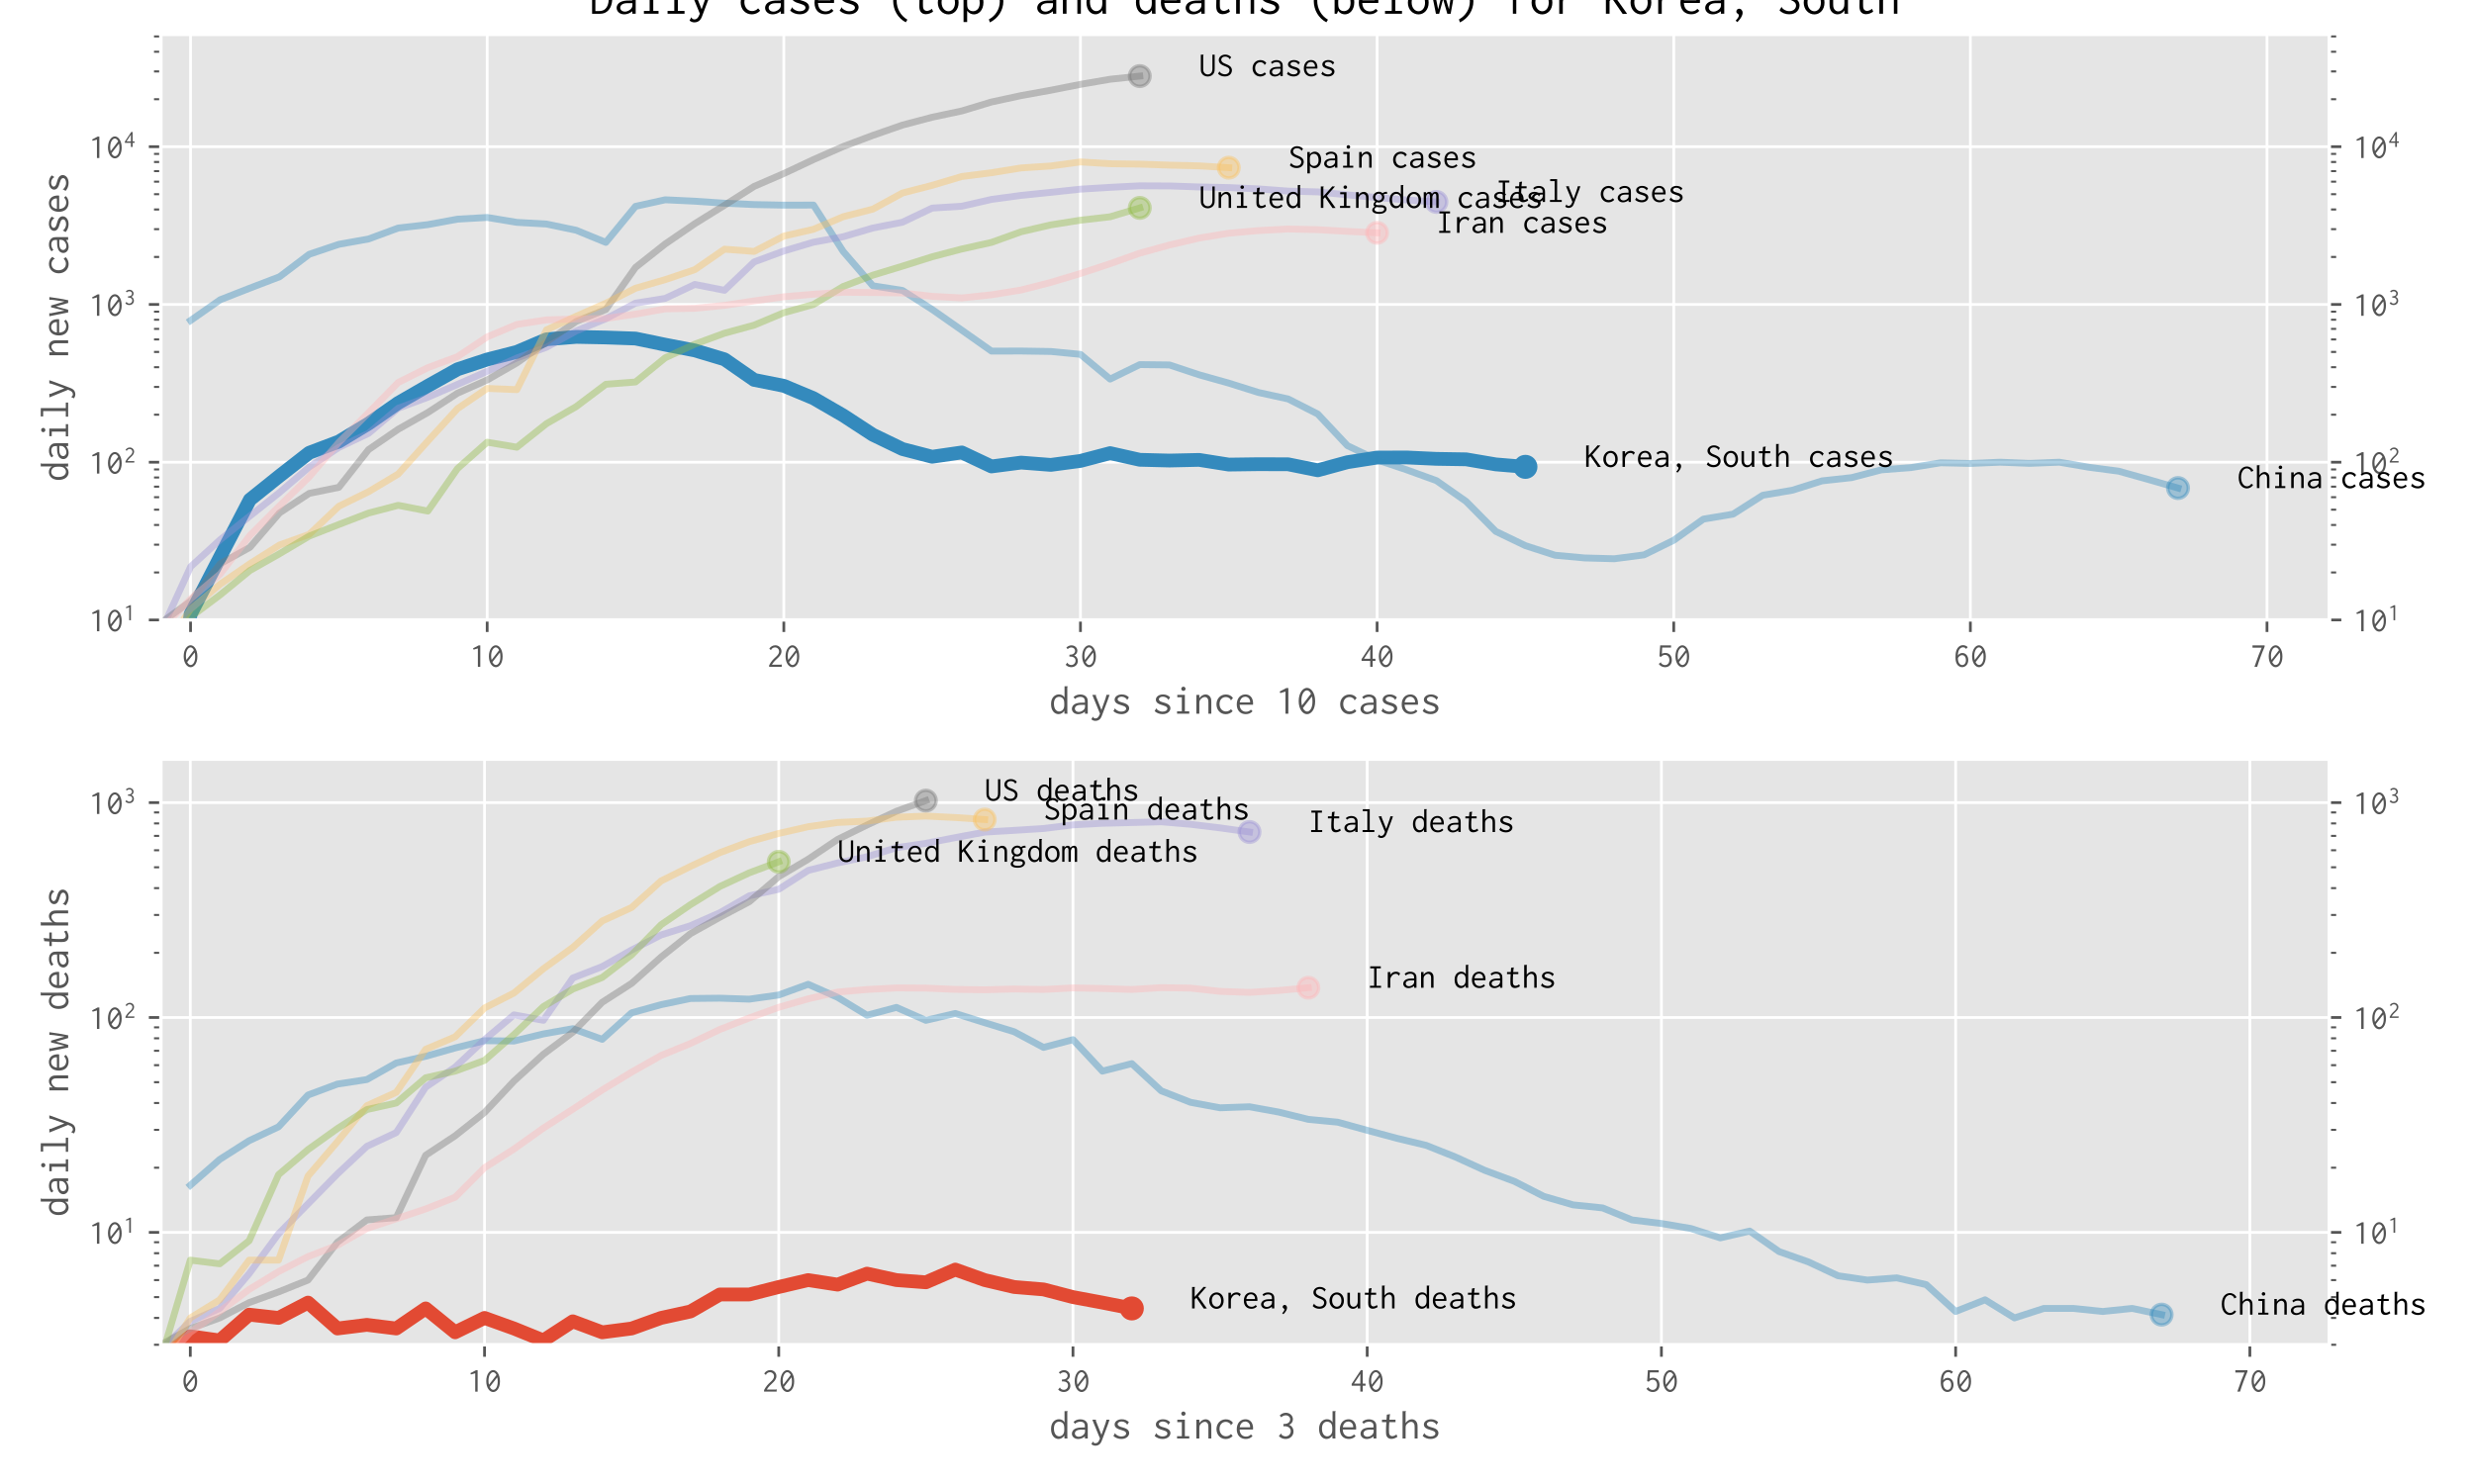 <?xml version="1.0" encoding="utf-8" standalone="no"?>
<!DOCTYPE svg PUBLIC "-//W3C//DTD SVG 1.1//EN"
  "http://www.w3.org/Graphics/SVG/1.1/DTD/svg11.dtd">
<!-- Created with matplotlib (https://matplotlib.org/) -->
<svg height="432pt" version="1.1" viewBox="0 0 720 432" width="720pt" xmlns="http://www.w3.org/2000/svg" xmlns:xlink="http://www.w3.org/1999/xlink">
 <defs>
  <style type="text/css">
*{stroke-linecap:butt;stroke-linejoin:round;}
  </style>
 </defs>
 <g id="figure_1">
  <g id="patch_1">
   <path d="M 0 432 
L 720 432 
L 720 0 
L 0 0 
z
" style="fill:#ffffff;"/>
  </g>
  <g id="axes_1">
   <g id="patch_2">
    <path d="M 46.822 180.469 
L 677.889 180.469 
L 677.889 10 
L 46.822 10 
z
" style="fill:#e5e5e5;"/>
   </g>
   <g id="matplotlib.axis_1">
    <g id="xtick_1">
     <g id="line2d_1">
      <path clip-path="url(#p05017c4194)" d="M 55.455 180.469 
L 55.455 10 
" style="fill:none;stroke:#ffffff;stroke-linecap:square;stroke-width:0.8;"/>
     </g>
     <g id="line2d_2">
      <defs>
       <path d="M 0 0 
L 0 3.5 
" id="m8d3709cf4b" style="stroke:#555555;stroke-width:0.8;"/>
      </defs>
      <g>
       <use style="fill:#555555;stroke:#555555;stroke-width:0.8;" x="55.455" xlink:href="#m8d3709cf4b" y="180.469"/>
      </g>
     </g>
     <g id="text_1">
      <!-- 0 -->
      <defs>
       <path d="M 25.094 62.703 
C 15.203 62.703 5 50.5 5 30.594 
C 5 10.406 15.297 -1.203 25.203 -1.203 
C 34.203 -1.203 44.906 8.594 44.906 30.094 
C 44.906 51.297 34.703 62.703 25.094 62.703 
z
M 34.797 48.406 
L 12.906 20 
C 12 23.5 11.5 27.406 11.5 31.797 
C 11.5 47.797 18.797 56.594 25 56.594 
C 28.406 56.594 32.094 53.906 34.797 48.406 
z
M 37.094 41.797 
C 38 38.297 38.406 34.094 38.406 29.203 
C 38.406 11.797 30.906 5.203 25.406 5.203 
C 21.703 5.203 17.906 8.203 15.203 13.703 
z
" id="Inconsolata-48"/>
      </defs>
      <g style="fill:#555555;" transform="translate(52.955 194.109)scale(0.1 -0.1)">
       <use xlink:href="#Inconsolata-48"/>
      </g>
     </g>
    </g>
    <g id="xtick_2">
     <g id="line2d_3">
      <path clip-path="url(#p05017c4194)" d="M 141.784 180.469 
L 141.784 10 
" style="fill:none;stroke:#ffffff;stroke-linecap:square;stroke-width:0.8;"/>
     </g>
     <g id="line2d_4">
      <g>
       <use style="fill:#555555;stroke:#555555;stroke-width:0.8;" x="141.784" xlink:href="#m8d3709cf4b" y="180.469"/>
      </g>
     </g>
     <g id="text_2">
      <!-- 10 -->
      <defs>
       <path d="M 29.906 62.297 
L 25.094 62.297 
L 8.797 53.797 
L 10.406 49.906 
L 22.906 53.594 
L 22.906 -0.094 
L 29.906 -0.094 
z
" id="Inconsolata-49"/>
      </defs>
      <g style="fill:#555555;" transform="translate(136.784 194.109)scale(0.1 -0.1)">
       <use xlink:href="#Inconsolata-49"/>
       <use x="50" xlink:href="#Inconsolata-48"/>
      </g>
     </g>
    </g>
    <g id="xtick_3">
     <g id="line2d_5">
      <path clip-path="url(#p05017c4194)" d="M 228.113 180.469 
L 228.113 10 
" style="fill:none;stroke:#ffffff;stroke-linecap:square;stroke-width:0.8;"/>
     </g>
     <g id="line2d_6">
      <g>
       <use style="fill:#555555;stroke:#555555;stroke-width:0.8;" x="228.113" xlink:href="#m8d3709cf4b" y="180.469"/>
      </g>
     </g>
     <g id="text_3">
      <!-- 20 -->
      <defs>
       <path d="M 7.703 52.594 
L 12.797 48.5 
C 13.406 49.406 13.094 50 13.703 50.797 
C 15.203 53.094 18.906 56.5 24.297 56.5 
C 31 56.5 36.297 51.406 36.297 44.703 
C 36.297 37.094 29.906 31.594 25.406 27.5 
C 18.297 21.094 12.5 14.703 7.297 4.406 
L 7.297 0 
L 43.906 0 
L 43.906 6.906 
C 43.203 7.203 42.703 6.703 42.5 6.5 
C 42.094 6.094 41.906 6.094 41.5 6.094 
L 15.297 6.094 
C 20.5 15.094 27.797 21.297 32.297 25.5 
C 36.797 29.797 43.203 36.203 43.203 45.203 
C 43.203 54.906 35.297 62.703 25.203 62.703 
C 18.094 62.703 11.406 58.906 7.703 52.594 
z
" id="Inconsolata-50"/>
      </defs>
      <g style="fill:#555555;" transform="translate(223.113 194.109)scale(0.1 -0.1)">
       <use xlink:href="#Inconsolata-50"/>
       <use x="50" xlink:href="#Inconsolata-48"/>
      </g>
     </g>
    </g>
    <g id="xtick_4">
     <g id="line2d_7">
      <path clip-path="url(#p05017c4194)" d="M 314.442 180.469 
L 314.442 10 
" style="fill:none;stroke:#ffffff;stroke-linecap:square;stroke-width:0.8;"/>
     </g>
     <g id="line2d_8">
      <g>
       <use style="fill:#555555;stroke:#555555;stroke-width:0.8;" x="314.442" xlink:href="#m8d3709cf4b" y="180.469"/>
      </g>
     </g>
     <g id="text_4">
      <!-- 30 -->
      <defs>
       <path d="M 41 46.703 
C 41 55.203 33.797 62.5 23.906 62.5 
C 18.297 62.5 12.797 60.094 8.906 55.797 
L 12.797 51.5 
C 15.703 54.594 19.703 56.297 23.594 56.297 
C 30 56.297 34.406 51.797 34.406 46.5 
C 34.406 42.797 32.094 38.594 27.703 36.703 
C 26.594 36.297 23.797 35.203 17.906 35.203 
L 17.906 29.594 
C 18.906 29.703 20 29.797 21.094 29.797 
C 29.5 29.797 35.703 25.406 35.703 17.906 
C 35.703 11.094 30.5 5.203 23.203 5.203 
C 17.406 5.203 13.906 9 13.406 9.5 
C 12.594 10.406 13 11.406 12.094 12.297 
L 6.906 6 
C 11 1.297 17 -1.094 23.203 -1.094 
C 35.203 -1.094 42.406 7.406 42.406 17.094 
C 42.406 24.5 38.203 30.797 31.703 33.203 
C 37.297 35.297 41 40.594 41 46.703 
z
" id="Inconsolata-51"/>
      </defs>
      <g style="fill:#555555;" transform="translate(309.442 194.109)scale(0.1 -0.1)">
       <use xlink:href="#Inconsolata-51"/>
       <use x="50" xlink:href="#Inconsolata-48"/>
      </g>
     </g>
    </g>
    <g id="xtick_5">
     <g id="line2d_9">
      <path clip-path="url(#p05017c4194)" d="M 400.772 180.469 
L 400.772 10 
" style="fill:none;stroke:#ffffff;stroke-linecap:square;stroke-width:0.8;"/>
     </g>
     <g id="line2d_10">
      <g>
       <use style="fill:#555555;stroke:#555555;stroke-width:0.8;" x="400.772" xlink:href="#m8d3709cf4b" y="180.469"/>
      </g>
     </g>
     <g id="text_5">
      <!-- 40 -->
      <defs>
       <path d="M 31.297 62.297 
L 4.797 22.406 
L 4.797 17.203 
L 29.906 17.203 
L 29.906 0 
L 37.094 0 
L 37.094 17.094 
L 45.203 17.094 
L 45.203 23.297 
L 37.094 23.297 
L 37.094 62.297 
z
M 30 51.203 
L 30 23.297 
L 11.703 23.297 
z
" id="Inconsolata-52"/>
      </defs>
      <g style="fill:#555555;" transform="translate(395.772 194.109)scale(0.1 -0.1)">
       <use xlink:href="#Inconsolata-52"/>
       <use x="50" xlink:href="#Inconsolata-48"/>
      </g>
     </g>
    </g>
    <g id="xtick_6">
     <g id="line2d_11">
      <path clip-path="url(#p05017c4194)" d="M 487.101 180.469 
L 487.101 10 
" style="fill:none;stroke:#ffffff;stroke-linecap:square;stroke-width:0.8;"/>
     </g>
     <g id="line2d_12">
      <g>
       <use style="fill:#555555;stroke:#555555;stroke-width:0.8;" x="487.101" xlink:href="#m8d3709cf4b" y="180.469"/>
      </g>
     </g>
     <g id="text_6">
      <!-- 50 -->
      <defs>
       <path d="M 10.594 62.297 
L 8.406 30.594 
L 12.906 28.797 
C 15.906 32.594 20.297 34.703 24.594 34.703 
C 31.094 34.703 37.297 29.703 37.297 19.797 
C 37.297 10.203 31.406 5 24.703 5 
C 18 5 13.594 10.094 13.297 10.703 
C 12.906 11.5 13.406 12.5 12.5 13.094 
L 6.297 8.406 
C 10.5 2.297 17.406 -1.203 24.797 -1.203 
C 35.594 -1.203 44.5 6.094 44.5 19.594 
C 44.5 33 36.094 40.406 25.594 40.406 
C 22.203 40.406 18.703 39.594 15.5 38 
L 16.406 56 
L 42.203 56 
L 42.203 62.297 
z
" id="Inconsolata-53"/>
      </defs>
      <g style="fill:#555555;" transform="translate(482.101 194.109)scale(0.1 -0.1)">
       <use xlink:href="#Inconsolata-53"/>
       <use x="50" xlink:href="#Inconsolata-48"/>
      </g>
     </g>
    </g>
    <g id="xtick_7">
     <g id="line2d_13">
      <path clip-path="url(#p05017c4194)" d="M 573.43 180.469 
L 573.43 10 
" style="fill:none;stroke:#ffffff;stroke-linecap:square;stroke-width:0.8;"/>
     </g>
     <g id="line2d_14">
      <g>
       <use style="fill:#555555;stroke:#555555;stroke-width:0.8;" x="573.43" xlink:href="#m8d3709cf4b" y="180.469"/>
      </g>
     </g>
     <g id="text_7">
      <!-- 60 -->
      <defs>
       <path d="M 28.703 63 
C 21.203 63 13.203 58.406 9.297 47.5 
C 7.203 41.594 6.703 34.297 6.703 28.297 
C 6.703 21 7.406 13.203 11.406 7.203 
C 15 1.703 20.594 -1.094 26.094 -1.094 
C 35.594 -1.094 43.906 6.906 43.906 19.797 
C 43.906 32.703 35.594 40.203 26.797 40.203 
C 21.406 40.203 16.297 37.297 13.594 32.703 
C 14 54 24.203 56.797 28.703 56.797 
C 32.797 56.797 35.594 54.594 36 54.203 
C 36.594 53.5 36.594 52.594 37.5 51.906 
L 42.297 57.297 
C 38.703 60.906 33.703 63 28.703 63 
z
M 26.094 34 
C 31.094 34 37.094 30.094 37.094 19.406 
C 37.094 9.703 31.703 5.094 26.406 5.094 
C 18.797 5.094 13.094 14 13.906 25.703 
C 16.703 30.797 21.5 34 26.094 34 
z
" id="Inconsolata-54"/>
      </defs>
      <g style="fill:#555555;" transform="translate(568.43 194.109)scale(0.1 -0.1)">
       <use xlink:href="#Inconsolata-54"/>
       <use x="50" xlink:href="#Inconsolata-48"/>
      </g>
     </g>
    </g>
    <g id="xtick_8">
     <g id="line2d_15">
      <path clip-path="url(#p05017c4194)" d="M 659.759 180.469 
L 659.759 10 
" style="fill:none;stroke:#ffffff;stroke-linecap:square;stroke-width:0.8;"/>
     </g>
     <g id="line2d_16">
      <g>
       <use style="fill:#555555;stroke:#555555;stroke-width:0.8;" x="659.759" xlink:href="#m8d3709cf4b" y="180.469"/>
      </g>
     </g>
     <g id="text_8">
      <!-- 70 -->
      <defs>
       <path d="M 7.797 62.297 
L 7.797 55.594 
L 34.5 55.594 
C 31.297 48.203 28.297 40.797 25.406 33.297 
C 21.203 22.297 17.203 11.203 13.5 0 
L 21.406 0 
C 24.406 9.797 27.703 19.5 31.297 29.094 
C 34.906 39 38.906 48.703 43.094 58.406 
L 43.094 62.297 
z
" id="Inconsolata-55"/>
      </defs>
      <g style="fill:#555555;" transform="translate(654.759 194.109)scale(0.1 -0.1)">
       <use xlink:href="#Inconsolata-55"/>
       <use x="50" xlink:href="#Inconsolata-48"/>
      </g>
     </g>
    </g>
    <g id="text_9">
     <!-- days since 10 cases -->
     <defs>
      <path d="M 37.094 39 
C 34.906 43.703 30 46.797 23.703 46.797 
C 15 46.797 4.406 40.594 4.406 23.203 
C 4.406 6.297 13.797 -1.094 22.594 -1.094 
C 28.406 -1.094 33.797 2.203 36.703 7.297 
L 36.703 3.297 
C 36.703 2.203 36.797 1.094 37.094 0 
L 44.297 0 
C 43.906 1.297 43.906 2.797 43.906 4.203 
L 43.797 63.594 
C 43.797 64.203 43.797 64.406 44.203 65 
C 44.406 65.297 44.797 65.797 44.703 66.5 
L 37.094 66.5 
z
M 24 40.906 
C 28 40.906 33.906 38.797 35.703 32 
C 36.297 29.906 36.5 27.406 36.5 22.297 
C 36.5 18.797 36.297 16.297 35.5 13.906 
C 33.797 8.5 29 5.297 24.297 5.297 
C 19.094 5.297 11.406 9.297 11.406 24.297 
C 11.406 37.406 18.703 40.906 24 40.906 
z
" id="Inconsolata-100"/>
      <path d="M 9 40.297 
L 12.5 35.703 
C 16.297 39.594 21.406 40.797 25.703 40.797 
C 31.094 40.797 33.797 38.5 35.094 36.406 
C 36.594 33.906 36.5 30.906 36.5 28.5 
L 36.5 26.906 
L 35.094 26.906 
C 28.297 26.906 21.094 26.906 15.297 24.797 
C 8.094 22.203 4.906 16.797 4.906 11.797 
C 4.906 5.094 10.703 -1.203 20.203 -1.203 
C 25.797 -1.203 31.594 0.906 36.594 5 
L 36.594 0 
L 43.406 0 
L 43.406 28.297 
C 43.406 32 43.297 35.5 41.203 39.094 
C 38.203 44 32.406 46.594 25.297 46.594 
C 19.203 46.594 13.297 44.703 9 40.297 
z
M 36.797 21.406 
L 36.797 18.297 
C 36.797 16 36.797 13 33.703 9.703 
C 32 8 27.703 4.297 21.703 4.297 
C 15.594 4.297 12.094 8.203 12.094 12.203 
C 12.094 15.594 14.406 19.297 20.094 20.703 
C 24.297 21.703 30.406 21.406 35.203 21.406 
z
" id="Inconsolata-97"/>
      <path d="M 4.5 45.594 
L 23.094 0.094 
L 21.594 -3.203 
C 20.797 -5.094 19.906 -7 18.5 -8.5 
C 16.594 -10.594 14.203 -11.5 12.094 -11.5 
C 8.703 -11.5 7 -9.203 6.703 -8.797 
C 6.406 -8.297 6.5 -7.594 5.906 -7.094 
L 2.203 -13.594 
C 4.797 -16.094 8.297 -17.406 12.094 -17.406 
C 16.203 -17.406 20.5 -15.906 23.5 -12.5 
C 25.5 -10.203 26.5 -7.797 27.5 -5.203 
L 41.703 32.5 
C 43.406 36.797 44.906 41.203 46.297 45.703 
L 38.797 45.703 
C 38 41.5 36.703 37.5 35.297 33.5 
L 26.594 9 
L 13.203 42.703 
C 13.094 43 13.094 43.203 13.094 43.5 
C 13.094 44.203 13.594 44.703 13.5 45.594 
z
" id="Inconsolata-121"/>
      <path d="M 43.203 39.594 
C 39 44.203 32.906 46.703 26.094 46.703 
C 15.5 46.703 8.594 40.797 8.594 34 
C 8.594 26 17.203 23.094 19.703 22.203 
C 23.594 20.797 28.594 19.594 32 18 
C 35.797 16.203 36.5 13.797 36.5 12.203 
C 36.5 7.906 31.297 5 24.797 5 
C 17 5 12 9.703 10.5 11.297 
C 10.203 11.703 10.203 12 10.203 12.406 
C 10.203 12.5 10.297 13.094 9.797 13.297 
L 5.594 6.203 
C 11 1.203 18 -1.094 24.906 -1.094 
C 37.406 -1.094 43.906 6.297 43.906 13.203 
C 43.906 16.297 42.594 20.5 37.203 23.5 
C 32.094 26.406 24.703 27.406 20.406 29.5 
C 16.703 31.297 15.906 33.5 15.906 35.094 
C 15.906 38.703 20.406 41.297 25.5 41.297 
C 32.094 41.297 36.5 37.297 38.203 35 
C 38.5 34.703 38.406 34.406 38.406 34.094 
C 38.406 33.5 38.797 33.297 39 33.297 
z
" id="Inconsolata-115"/>
      <path id="Inconsolata-32"/>
      <path d="M 10.594 45.703 
L 10.594 39.797 
L 21.594 39.797 
L 21.594 5.703 
L 10 5.703 
L 10 0 
L 39.594 0 
L 39.594 5.703 
L 28.906 5.703 
L 28.906 45.703 
z
M 25.406 65.5 
C 22.5 65.5 20.203 63.203 20.203 60.406 
C 20.203 57.594 22.5 55.297 25.406 55.297 
C 28.297 55.297 30.594 57.594 30.594 60.406 
C 30.594 63.203 28.297 65.5 25.406 65.5 
z
" id="Inconsolata-105"/>
      <path d="M 6.797 0 
L 14.094 0 
L 14.094 26.297 
C 14.094 29.297 14.5 31.594 16.406 34.094 
C 18.094 36.406 22.5 40.5 27.297 40.5 
C 29.594 40.5 31.906 39.5 33.5 37.594 
C 36 34.594 36 30.703 36 27.5 
L 36 0 
L 43.094 0 
L 43.094 27.703 
C 43.094 31.203 43.094 35 41.5 38.703 
C 39.203 43.797 34.5 46.703 29.297 46.703 
C 23.094 46.703 17.5 42.703 14.094 37.594 
L 14.094 45.594 
L 6.797 45.594 
z
" id="Inconsolata-110"/>
      <path d="M 45.594 38.094 
C 42 43.406 35.906 46.594 28.5 46.594 
C 15.094 46.594 5.594 36.5 5.594 22.797 
C 5.594 9 15.094 -1.203 28.094 -1.203 
C 34.406 -1.203 40.594 1.406 44.906 6.094 
L 40.797 10.906 
C 37.703 7.406 33.203 5.406 28.703 5.406 
C 19.797 5.406 13 12.797 13 23.5 
C 13 33.906 19.703 40.406 28.094 40.406 
C 35.906 40.406 39.594 35 39.906 34.406 
C 40.297 33.703 39.703 32.703 40.5 32.094 
z
" id="Inconsolata-99"/>
      <path d="M 25.797 46.703 
C 14.906 46.703 4.797 38.906 4.797 22.297 
C 4.797 7 14.297 -1.094 26.703 -1.094 
C 33.297 -1.094 39.203 1.297 43.094 6 
L 39.094 9.906 
C 36.203 6.5 31.797 4.703 27.297 4.703 
C 21.203 4.703 12.297 8.094 11.797 21.797 
L 44.203 21.797 
C 44.5 24.906 44.406 27.906 43.906 30.5 
C 41.797 42.797 33.297 46.703 25.797 46.703 
z
M 12 27.297 
C 13.5 38.094 20.406 41.203 25.297 41.203 
C 32.703 41.203 38 34.703 37.094 27.297 
z
" id="Inconsolata-101"/>
     </defs>
     <g style="fill:#555555;" transform="translate(305.355 207.76)scale(0.12 -0.12)">
      <use xlink:href="#Inconsolata-100"/>
      <use x="50" xlink:href="#Inconsolata-97"/>
      <use x="100" xlink:href="#Inconsolata-121"/>
      <use x="150" xlink:href="#Inconsolata-115"/>
      <use x="200" xlink:href="#Inconsolata-32"/>
      <use x="250" xlink:href="#Inconsolata-115"/>
      <use x="300" xlink:href="#Inconsolata-105"/>
      <use x="350" xlink:href="#Inconsolata-110"/>
      <use x="400" xlink:href="#Inconsolata-99"/>
      <use x="450" xlink:href="#Inconsolata-101"/>
      <use x="500" xlink:href="#Inconsolata-32"/>
      <use x="550" xlink:href="#Inconsolata-49"/>
      <use x="600" xlink:href="#Inconsolata-48"/>
      <use x="650" xlink:href="#Inconsolata-32"/>
      <use x="700" xlink:href="#Inconsolata-99"/>
      <use x="750" xlink:href="#Inconsolata-97"/>
      <use x="800" xlink:href="#Inconsolata-115"/>
      <use x="850" xlink:href="#Inconsolata-101"/>
      <use x="900" xlink:href="#Inconsolata-115"/>
     </g>
    </g>
   </g>
   <g id="matplotlib.axis_2">
    <g id="ytick_1">
     <g id="line2d_17">
      <path clip-path="url(#p05017c4194)" d="M 46.822 180.469 
L 677.889 180.469 
" style="fill:none;stroke:#ffffff;stroke-linecap:square;stroke-width:0.8;"/>
     </g>
     <g id="line2d_18">
      <defs>
       <path d="M 0 0 
L -3.5 0 
" id="m37fc295299" style="stroke:#555555;stroke-width:0.8;"/>
      </defs>
      <g>
       <use style="fill:#555555;stroke:#555555;stroke-width:0.8;" x="46.822" xlink:href="#m37fc295299" y="180.469"/>
      </g>
     </g>
     <g id="line2d_19">
      <defs>
       <path d="M 0 0 
L 3.5 0 
" id="mc76fd5c781" style="stroke:#555555;stroke-width:0.8;"/>
      </defs>
      <g>
       <use style="fill:#555555;stroke:#555555;stroke-width:0.8;" x="677.889" xlink:href="#mc76fd5c781" y="180.469"/>
      </g>
     </g>
     <g id="text_10">
      <!-- $\mathdefault{10^{1}}$ -->
      <g style="fill:#555555;" transform="translate(25.922 183.789)scale(0.1 -0.1)">
       <use transform="translate(0 0.4)" xlink:href="#Inconsolata-49"/>
       <use transform="translate(50 0.4)" xlink:href="#Inconsolata-48"/>
       <use transform="translate(100.8 32.392)scale(0.7)" xlink:href="#Inconsolata-49"/>
      </g>
     </g>
     <g id="text_11">
      <!-- $\mathdefault{10^{1}}$ -->
      <g style="fill:#555555;" transform="translate(684.889 183.789)scale(0.1 -0.1)">
       <use transform="translate(0 0.4)" xlink:href="#Inconsolata-49"/>
       <use transform="translate(50 0.4)" xlink:href="#Inconsolata-48"/>
       <use transform="translate(100.8 32.392)scale(0.7)" xlink:href="#Inconsolata-49"/>
      </g>
     </g>
    </g>
    <g id="ytick_2">
     <g id="line2d_20">
      <path clip-path="url(#p05017c4194)" d="M 46.822 134.548 
L 677.889 134.548 
" style="fill:none;stroke:#ffffff;stroke-linecap:square;stroke-width:0.8;"/>
     </g>
     <g id="line2d_21">
      <g>
       <use style="fill:#555555;stroke:#555555;stroke-width:0.8;" x="46.822" xlink:href="#m37fc295299" y="134.548"/>
      </g>
     </g>
     <g id="line2d_22">
      <g>
       <use style="fill:#555555;stroke:#555555;stroke-width:0.8;" x="677.889" xlink:href="#mc76fd5c781" y="134.548"/>
      </g>
     </g>
     <g id="text_12">
      <!-- $\mathdefault{10^{2}}$ -->
      <g style="fill:#555555;" transform="translate(25.922 137.868)scale(0.1 -0.1)">
       <use transform="translate(0 0.116)" xlink:href="#Inconsolata-49"/>
       <use transform="translate(50 0.116)" xlink:href="#Inconsolata-48"/>
       <use transform="translate(100.8 32.108)scale(0.7)" xlink:href="#Inconsolata-50"/>
      </g>
     </g>
     <g id="text_13">
      <!-- $\mathdefault{10^{2}}$ -->
      <g style="fill:#555555;" transform="translate(684.889 137.868)scale(0.1 -0.1)">
       <use transform="translate(0 0.116)" xlink:href="#Inconsolata-49"/>
       <use transform="translate(50 0.116)" xlink:href="#Inconsolata-48"/>
       <use transform="translate(100.8 32.108)scale(0.7)" xlink:href="#Inconsolata-50"/>
      </g>
     </g>
    </g>
    <g id="ytick_3">
     <g id="line2d_23">
      <path clip-path="url(#p05017c4194)" d="M 46.822 88.626 
L 677.889 88.626 
" style="fill:none;stroke:#ffffff;stroke-linecap:square;stroke-width:0.8;"/>
     </g>
     <g id="line2d_24">
      <g>
       <use style="fill:#555555;stroke:#555555;stroke-width:0.8;" x="46.822" xlink:href="#m37fc295299" y="88.626"/>
      </g>
     </g>
     <g id="line2d_25">
      <g>
       <use style="fill:#555555;stroke:#555555;stroke-width:0.8;" x="677.889" xlink:href="#mc76fd5c781" y="88.626"/>
      </g>
     </g>
     <g id="text_14">
      <!-- $\mathdefault{10^{3}}$ -->
      <g style="fill:#555555;" transform="translate(25.922 91.947)scale(0.1 -0.1)">
       <use transform="translate(0 0.258)" xlink:href="#Inconsolata-49"/>
       <use transform="translate(50 0.258)" xlink:href="#Inconsolata-48"/>
       <use transform="translate(100.8 32.25)scale(0.7)" xlink:href="#Inconsolata-51"/>
      </g>
     </g>
     <g id="text_15">
      <!-- $\mathdefault{10^{3}}$ -->
      <g style="fill:#555555;" transform="translate(684.889 91.947)scale(0.1 -0.1)">
       <use transform="translate(0 0.258)" xlink:href="#Inconsolata-49"/>
       <use transform="translate(50 0.258)" xlink:href="#Inconsolata-48"/>
       <use transform="translate(100.8 32.25)scale(0.7)" xlink:href="#Inconsolata-51"/>
      </g>
     </g>
    </g>
    <g id="ytick_4">
     <g id="line2d_26">
      <path clip-path="url(#p05017c4194)" d="M 46.822 42.705 
L 677.889 42.705 
" style="fill:none;stroke:#ffffff;stroke-linecap:square;stroke-width:0.8;"/>
     </g>
     <g id="line2d_27">
      <g>
       <use style="fill:#555555;stroke:#555555;stroke-width:0.8;" x="46.822" xlink:href="#m37fc295299" y="42.705"/>
      </g>
     </g>
     <g id="line2d_28">
      <g>
       <use style="fill:#555555;stroke:#555555;stroke-width:0.8;" x="677.889" xlink:href="#mc76fd5c781" y="42.705"/>
      </g>
     </g>
     <g id="text_16">
      <!-- $\mathdefault{10^{4}}$ -->
      <g style="fill:#555555;" transform="translate(25.922 46.026)scale(0.1 -0.1)">
       <use transform="translate(0 0.4)" xlink:href="#Inconsolata-49"/>
       <use transform="translate(50 0.4)" xlink:href="#Inconsolata-48"/>
       <use transform="translate(100.8 32.392)scale(0.7)" xlink:href="#Inconsolata-52"/>
      </g>
     </g>
     <g id="text_17">
      <!-- $\mathdefault{10^{4}}$ -->
      <g style="fill:#555555;" transform="translate(684.889 46.026)scale(0.1 -0.1)">
       <use transform="translate(0 0.4)" xlink:href="#Inconsolata-49"/>
       <use transform="translate(50 0.4)" xlink:href="#Inconsolata-48"/>
       <use transform="translate(100.8 32.392)scale(0.7)" xlink:href="#Inconsolata-52"/>
      </g>
     </g>
    </g>
    <g id="ytick_5">
     <g id="line2d_29">
      <defs>
       <path d="M 0 0 
L -2 0 
" id="m05e5379824" style="stroke:#555555;stroke-width:0.6;"/>
      </defs>
      <g>
       <use style="fill:#555555;stroke:#555555;stroke-width:0.6;" x="46.822" xlink:href="#m05e5379824" y="166.645"/>
      </g>
     </g>
     <g id="line2d_30">
      <defs>
       <path d="M 0 0 
L 2 0 
" id="m05de7941cd" style="stroke:#555555;stroke-width:0.6;"/>
      </defs>
      <g>
       <use style="fill:#555555;stroke:#555555;stroke-width:0.6;" x="677.889" xlink:href="#m05de7941cd" y="166.645"/>
      </g>
     </g>
    </g>
    <g id="ytick_6">
     <g id="line2d_31">
      <g>
       <use style="fill:#555555;stroke:#555555;stroke-width:0.6;" x="46.822" xlink:href="#m05e5379824" y="158.559"/>
      </g>
     </g>
     <g id="line2d_32">
      <g>
       <use style="fill:#555555;stroke:#555555;stroke-width:0.6;" x="677.889" xlink:href="#m05de7941cd" y="158.559"/>
      </g>
     </g>
    </g>
    <g id="ytick_7">
     <g id="line2d_33">
      <g>
       <use style="fill:#555555;stroke:#555555;stroke-width:0.6;" x="46.822" xlink:href="#m05e5379824" y="152.821"/>
      </g>
     </g>
     <g id="line2d_34">
      <g>
       <use style="fill:#555555;stroke:#555555;stroke-width:0.6;" x="677.889" xlink:href="#m05de7941cd" y="152.821"/>
      </g>
     </g>
    </g>
    <g id="ytick_8">
     <g id="line2d_35">
      <g>
       <use style="fill:#555555;stroke:#555555;stroke-width:0.6;" x="46.822" xlink:href="#m05e5379824" y="148.371"/>
      </g>
     </g>
     <g id="line2d_36">
      <g>
       <use style="fill:#555555;stroke:#555555;stroke-width:0.6;" x="677.889" xlink:href="#m05de7941cd" y="148.371"/>
      </g>
     </g>
    </g>
    <g id="ytick_9">
     <g id="line2d_37">
      <g>
       <use style="fill:#555555;stroke:#555555;stroke-width:0.6;" x="46.822" xlink:href="#m05e5379824" y="144.735"/>
      </g>
     </g>
     <g id="line2d_38">
      <g>
       <use style="fill:#555555;stroke:#555555;stroke-width:0.6;" x="677.889" xlink:href="#m05de7941cd" y="144.735"/>
      </g>
     </g>
    </g>
    <g id="ytick_10">
     <g id="line2d_39">
      <g>
       <use style="fill:#555555;stroke:#555555;stroke-width:0.6;" x="46.822" xlink:href="#m05e5379824" y="141.661"/>
      </g>
     </g>
     <g id="line2d_40">
      <g>
       <use style="fill:#555555;stroke:#555555;stroke-width:0.6;" x="677.889" xlink:href="#m05de7941cd" y="141.661"/>
      </g>
     </g>
    </g>
    <g id="ytick_11">
     <g id="line2d_41">
      <g>
       <use style="fill:#555555;stroke:#555555;stroke-width:0.6;" x="46.822" xlink:href="#m05e5379824" y="138.998"/>
      </g>
     </g>
     <g id="line2d_42">
      <g>
       <use style="fill:#555555;stroke:#555555;stroke-width:0.6;" x="677.889" xlink:href="#m05de7941cd" y="138.998"/>
      </g>
     </g>
    </g>
    <g id="ytick_12">
     <g id="line2d_43">
      <g>
       <use style="fill:#555555;stroke:#555555;stroke-width:0.6;" x="46.822" xlink:href="#m05e5379824" y="136.649"/>
      </g>
     </g>
     <g id="line2d_44">
      <g>
       <use style="fill:#555555;stroke:#555555;stroke-width:0.6;" x="677.889" xlink:href="#m05de7941cd" y="136.649"/>
      </g>
     </g>
    </g>
    <g id="ytick_13">
     <g id="line2d_45">
      <g>
       <use style="fill:#555555;stroke:#555555;stroke-width:0.6;" x="46.822" xlink:href="#m05e5379824" y="120.724"/>
      </g>
     </g>
     <g id="line2d_46">
      <g>
       <use style="fill:#555555;stroke:#555555;stroke-width:0.6;" x="677.889" xlink:href="#m05de7941cd" y="120.724"/>
      </g>
     </g>
    </g>
    <g id="ytick_14">
     <g id="line2d_47">
      <g>
       <use style="fill:#555555;stroke:#555555;stroke-width:0.6;" x="46.822" xlink:href="#m05e5379824" y="112.638"/>
      </g>
     </g>
     <g id="line2d_48">
      <g>
       <use style="fill:#555555;stroke:#555555;stroke-width:0.6;" x="677.889" xlink:href="#m05de7941cd" y="112.638"/>
      </g>
     </g>
    </g>
    <g id="ytick_15">
     <g id="line2d_49">
      <g>
       <use style="fill:#555555;stroke:#555555;stroke-width:0.6;" x="46.822" xlink:href="#m05e5379824" y="106.9"/>
      </g>
     </g>
     <g id="line2d_50">
      <g>
       <use style="fill:#555555;stroke:#555555;stroke-width:0.6;" x="677.889" xlink:href="#m05de7941cd" y="106.9"/>
      </g>
     </g>
    </g>
    <g id="ytick_16">
     <g id="line2d_51">
      <g>
       <use style="fill:#555555;stroke:#555555;stroke-width:0.6;" x="46.822" xlink:href="#m05e5379824" y="102.45"/>
      </g>
     </g>
     <g id="line2d_52">
      <g>
       <use style="fill:#555555;stroke:#555555;stroke-width:0.6;" x="677.889" xlink:href="#m05de7941cd" y="102.45"/>
      </g>
     </g>
    </g>
    <g id="ytick_17">
     <g id="line2d_53">
      <g>
       <use style="fill:#555555;stroke:#555555;stroke-width:0.6;" x="46.822" xlink:href="#m05e5379824" y="98.814"/>
      </g>
     </g>
     <g id="line2d_54">
      <g>
       <use style="fill:#555555;stroke:#555555;stroke-width:0.6;" x="677.889" xlink:href="#m05de7941cd" y="98.814"/>
      </g>
     </g>
    </g>
    <g id="ytick_18">
     <g id="line2d_55">
      <g>
       <use style="fill:#555555;stroke:#555555;stroke-width:0.6;" x="46.822" xlink:href="#m05e5379824" y="95.74"/>
      </g>
     </g>
     <g id="line2d_56">
      <g>
       <use style="fill:#555555;stroke:#555555;stroke-width:0.6;" x="677.889" xlink:href="#m05de7941cd" y="95.74"/>
      </g>
     </g>
    </g>
    <g id="ytick_19">
     <g id="line2d_57">
      <g>
       <use style="fill:#555555;stroke:#555555;stroke-width:0.6;" x="46.822" xlink:href="#m05e5379824" y="93.077"/>
      </g>
     </g>
     <g id="line2d_58">
      <g>
       <use style="fill:#555555;stroke:#555555;stroke-width:0.6;" x="677.889" xlink:href="#m05de7941cd" y="93.077"/>
      </g>
     </g>
    </g>
    <g id="ytick_20">
     <g id="line2d_59">
      <g>
       <use style="fill:#555555;stroke:#555555;stroke-width:0.6;" x="46.822" xlink:href="#m05e5379824" y="90.728"/>
      </g>
     </g>
     <g id="line2d_60">
      <g>
       <use style="fill:#555555;stroke:#555555;stroke-width:0.6;" x="677.889" xlink:href="#m05de7941cd" y="90.728"/>
      </g>
     </g>
    </g>
    <g id="ytick_21">
     <g id="line2d_61">
      <g>
       <use style="fill:#555555;stroke:#555555;stroke-width:0.6;" x="46.822" xlink:href="#m05e5379824" y="74.803"/>
      </g>
     </g>
     <g id="line2d_62">
      <g>
       <use style="fill:#555555;stroke:#555555;stroke-width:0.6;" x="677.889" xlink:href="#m05de7941cd" y="74.803"/>
      </g>
     </g>
    </g>
    <g id="ytick_22">
     <g id="line2d_63">
      <g>
       <use style="fill:#555555;stroke:#555555;stroke-width:0.6;" x="46.822" xlink:href="#m05e5379824" y="66.716"/>
      </g>
     </g>
     <g id="line2d_64">
      <g>
       <use style="fill:#555555;stroke:#555555;stroke-width:0.6;" x="677.889" xlink:href="#m05de7941cd" y="66.716"/>
      </g>
     </g>
    </g>
    <g id="ytick_23">
     <g id="line2d_65">
      <g>
       <use style="fill:#555555;stroke:#555555;stroke-width:0.6;" x="46.822" xlink:href="#m05e5379824" y="60.979"/>
      </g>
     </g>
     <g id="line2d_66">
      <g>
       <use style="fill:#555555;stroke:#555555;stroke-width:0.6;" x="677.889" xlink:href="#m05de7941cd" y="60.979"/>
      </g>
     </g>
    </g>
    <g id="ytick_24">
     <g id="line2d_67">
      <g>
       <use style="fill:#555555;stroke:#555555;stroke-width:0.6;" x="46.822" xlink:href="#m05e5379824" y="56.529"/>
      </g>
     </g>
     <g id="line2d_68">
      <g>
       <use style="fill:#555555;stroke:#555555;stroke-width:0.6;" x="677.889" xlink:href="#m05de7941cd" y="56.529"/>
      </g>
     </g>
    </g>
    <g id="ytick_25">
     <g id="line2d_69">
      <g>
       <use style="fill:#555555;stroke:#555555;stroke-width:0.6;" x="46.822" xlink:href="#m05e5379824" y="52.893"/>
      </g>
     </g>
     <g id="line2d_70">
      <g>
       <use style="fill:#555555;stroke:#555555;stroke-width:0.6;" x="677.889" xlink:href="#m05de7941cd" y="52.893"/>
      </g>
     </g>
    </g>
    <g id="ytick_26">
     <g id="line2d_71">
      <g>
       <use style="fill:#555555;stroke:#555555;stroke-width:0.6;" x="46.822" xlink:href="#m05e5379824" y="49.818"/>
      </g>
     </g>
     <g id="line2d_72">
      <g>
       <use style="fill:#555555;stroke:#555555;stroke-width:0.6;" x="677.889" xlink:href="#m05de7941cd" y="49.818"/>
      </g>
     </g>
    </g>
    <g id="ytick_27">
     <g id="line2d_73">
      <g>
       <use style="fill:#555555;stroke:#555555;stroke-width:0.6;" x="46.822" xlink:href="#m05e5379824" y="47.155"/>
      </g>
     </g>
     <g id="line2d_74">
      <g>
       <use style="fill:#555555;stroke:#555555;stroke-width:0.6;" x="677.889" xlink:href="#m05de7941cd" y="47.155"/>
      </g>
     </g>
    </g>
    <g id="ytick_28">
     <g id="line2d_75">
      <g>
       <use style="fill:#555555;stroke:#555555;stroke-width:0.6;" x="46.822" xlink:href="#m05e5379824" y="44.806"/>
      </g>
     </g>
     <g id="line2d_76">
      <g>
       <use style="fill:#555555;stroke:#555555;stroke-width:0.6;" x="677.889" xlink:href="#m05de7941cd" y="44.806"/>
      </g>
     </g>
    </g>
    <g id="ytick_29">
     <g id="line2d_77">
      <g>
       <use style="fill:#555555;stroke:#555555;stroke-width:0.6;" x="46.822" xlink:href="#m05e5379824" y="28.882"/>
      </g>
     </g>
     <g id="line2d_78">
      <g>
       <use style="fill:#555555;stroke:#555555;stroke-width:0.6;" x="677.889" xlink:href="#m05de7941cd" y="28.882"/>
      </g>
     </g>
    </g>
    <g id="ytick_30">
     <g id="line2d_79">
      <g>
       <use style="fill:#555555;stroke:#555555;stroke-width:0.6;" x="46.822" xlink:href="#m05e5379824" y="20.795"/>
      </g>
     </g>
     <g id="line2d_80">
      <g>
       <use style="fill:#555555;stroke:#555555;stroke-width:0.6;" x="677.889" xlink:href="#m05de7941cd" y="20.795"/>
      </g>
     </g>
    </g>
    <g id="ytick_31">
     <g id="line2d_81">
      <g>
       <use style="fill:#555555;stroke:#555555;stroke-width:0.6;" x="46.822" xlink:href="#m05e5379824" y="15.058"/>
      </g>
     </g>
     <g id="line2d_82">
      <g>
       <use style="fill:#555555;stroke:#555555;stroke-width:0.6;" x="677.889" xlink:href="#m05de7941cd" y="15.058"/>
      </g>
     </g>
    </g>
    <g id="ytick_32">
     <g id="line2d_83">
      <g>
       <use style="fill:#555555;stroke:#555555;stroke-width:0.6;" x="46.822" xlink:href="#m05e5379824" y="10.608"/>
      </g>
     </g>
     <g id="line2d_84">
      <g>
       <use style="fill:#555555;stroke:#555555;stroke-width:0.6;" x="677.889" xlink:href="#m05de7941cd" y="10.608"/>
      </g>
     </g>
    </g>
    <g id="text_18">
     <!-- daily new cases -->
     <defs>
      <path d="M 8.406 66.406 
L 8.406 60.594 
L 21.406 60.594 
L 21.406 5.703 
L 7.797 5.703 
L 7.797 0 
L 42.094 0 
L 42.094 5.703 
L 28.594 5.703 
L 28.594 66.406 
z
" id="Inconsolata-108"/>
      <path d="M 1.5 45.703 
L 10.703 -0.094 
L 17.203 -0.094 
L 25.203 29.5 
L 33.703 -0.094 
L 40.406 -0.094 
C 43.5 15 46.094 30.297 48 45.594 
L 41.406 45.594 
C 41.594 40.094 41.094 35 37.094 9 
L 27.5 41.406 
L 23.094 41.406 
L 15.203 8.906 
L 8.594 41.906 
C 8.406 42.594 8.406 42.906 8.703 43.703 
C 8.797 44.203 9.094 44.906 8.797 45.703 
z
" id="Inconsolata-119"/>
     </defs>
     <g style="fill:#555555;" transform="translate(19.833 140.234)rotate(-90)scale(0.12 -0.12)">
      <use xlink:href="#Inconsolata-100"/>
      <use x="50" xlink:href="#Inconsolata-97"/>
      <use x="100" xlink:href="#Inconsolata-105"/>
      <use x="150" xlink:href="#Inconsolata-108"/>
      <use x="200" xlink:href="#Inconsolata-121"/>
      <use x="250" xlink:href="#Inconsolata-32"/>
      <use x="300" xlink:href="#Inconsolata-110"/>
      <use x="350" xlink:href="#Inconsolata-101"/>
      <use x="400" xlink:href="#Inconsolata-119"/>
      <use x="450" xlink:href="#Inconsolata-32"/>
      <use x="500" xlink:href="#Inconsolata-99"/>
      <use x="550" xlink:href="#Inconsolata-97"/>
      <use x="600" xlink:href="#Inconsolata-115"/>
      <use x="650" xlink:href="#Inconsolata-101"/>
      <use x="700" xlink:href="#Inconsolata-115"/>
     </g>
    </g>
   </g>
   <g id="line2d_85">
    <path clip-path="url(#p05017c4194)" d="M -1 235.15 
L 3.657 237.551 
L 12.29 237.551 
L 20.923 237.551 
L 29.556 243.288 
L 38.189 243.288 
L 46.822 243.288 
L 55.455 178.829 
L 64.088 162.081 
L 72.721 145.46 
L 81.354 138.54 
L 89.986 131.81 
L 98.619 128.541 
L 107.252 123.306 
L 115.885 117.303 
L 124.518 112.327 
L 133.151 107.5 
L 141.784 104.653 
L 150.417 102.439 
L 159.05 98.771 
L 167.683 98.068 
L 176.316 98.243 
L 184.949 98.55 
L 193.582 100.338 
L 202.214 102.01 
L 210.847 104.596 
L 219.48 110.591 
L 228.113 112.317 
L 236.746 115.924 
L 245.379 120.924 
L 254.012 126.556 
L 262.645 130.722 
L 271.278 132.96 
L 279.911 131.711 
L 288.544 135.782 
L 297.177 134.662 
L 305.81 135.332 
L 314.442 134.181 
L 323.075 131.909 
L 331.708 133.848 
L 340.341 134.069 
L 348.974 133.875 
L 357.607 135.243 
L 366.24 135.126 
L 374.873 135.155 
L 383.506 136.904 
L 392.139 134.548 
L 400.772 133.198 
L 409.405 133.172 
L 418.038 133.575 
L 426.67 133.711 
L 435.303 135.184 
L 443.936 135.903 
" style="fill:none;stroke:#348abd;stroke-linecap:square;stroke-width:4;"/>
   </g>
   <g id="line2d_86">
    <defs>
     <path d="M 0 3 
C 0.796 3 1.559 2.684 2.121 2.121 
C 2.684 1.559 3 0.796 3 0 
C 3 -0.796 2.684 -1.559 2.121 -2.121 
C 1.559 -2.684 0.796 -3 0 -3 
C -0.796 -3 -1.559 -2.684 -2.121 -2.121 
C -2.684 -1.559 -3 -0.796 -3 0 
C -3 0.796 -2.684 1.559 -2.121 2.121 
C -1.559 2.684 -0.796 3 0 3 
z
" id="m0f451b8575" style="stroke:#348abd;"/>
    </defs>
    <g clip-path="url(#p05017c4194)">
     <use style="fill:#348abd;stroke:#348abd;" x="443.936" xlink:href="#m0f451b8575" y="135.903"/>
    </g>
   </g>
   <g id="line2d_87">
    <path clip-path="url(#p05017c4194)" d="M 55.455 93.295 
L 64.088 87.256 
L 72.721 83.878 
L 81.354 80.569 
L 89.986 74.027 
L 98.619 71.12 
L 107.252 69.573 
L 115.885 66.384 
L 124.518 65.388 
L 133.151 63.799 
L 141.784 63.301 
L 150.417 64.73 
L 159.05 65.219 
L 167.683 67.024 
L 176.316 70.56 
L 184.949 60.069 
L 193.582 58.162 
L 202.214 58.568 
L 210.847 59.154 
L 219.48 59.55 
L 228.113 59.72 
L 236.746 59.696 
L 245.379 73.186 
L 254.012 83.193 
L 262.645 84.549 
L 271.278 90.077 
L 279.911 96.122 
L 288.544 102.207 
L 297.177 102.184 
L 305.81 102.319 
L 314.442 103.158 
L 323.075 110.352 
L 331.708 106.132 
L 340.341 106.235 
L 348.974 109.105 
L 357.607 111.529 
L 366.24 114.249 
L 374.873 116.137 
L 383.506 120.525 
L 392.139 129.736 
L 400.772 133.875 
L 409.405 136.776 
L 418.038 139.909 
L 426.67 145.959 
L 435.303 154.687 
L 443.936 158.846 
L 452.569 161.633 
L 461.202 162.424 
L 469.835 162.656 
L 478.468 161.523 
L 487.101 157.272 
L 495.734 151.116 
L 504.367 149.666 
L 513 144.173 
L 521.633 142.705 
L 530.266 139.983 
L 538.898 139.033 
L 547.531 136.776 
L 556.164 136.118 
L 564.797 134.719 
L 573.43 134.921 
L 582.063 134.548 
L 590.696 134.892 
L 599.329 134.548 
L 607.962 136.026 
L 616.595 137.162 
L 625.228 139.576 
L 633.861 142.072 
" style="fill:none;stroke:#348abd;stroke-linecap:square;stroke-opacity:0.4;stroke-width:2;"/>
   </g>
   <g id="line2d_88">
    <defs>
     <path d="M 0 3 
C 0.796 3 1.559 2.684 2.121 2.121 
C 2.684 1.559 3 0.796 3 0 
C 3 -0.796 2.684 -1.559 2.121 -2.121 
C 1.559 -2.684 0.796 -3 0 -3 
C -0.796 -3 -1.559 -2.684 -2.121 -2.121 
C -2.684 -1.559 -3 -0.796 -3 0 
C -3 0.796 -2.684 1.559 -2.121 2.121 
C -1.559 2.684 -0.796 3 0 3 
z
" id="m83c8cf00b2" style="stroke:#348abd;stroke-opacity:0.4;"/>
    </defs>
    <g clip-path="url(#p05017c4194)">
     <use style="fill:#348abd;fill-opacity:0.4;stroke:#348abd;stroke-opacity:0.4;" x="633.861" xlink:href="#m83c8cf00b2" y="142.072"/>
    </g>
   </g>
   <g id="line2d_89">
    <path clip-path="url(#p05017c4194)" d="M 38.147 433 
L 38.189 208.694 
L 46.822 183.878 
L 55.455 165.005 
L 64.088 157.094 
L 72.721 150.221 
L 81.354 143.359 
L 89.986 135.964 
L 98.619 130.258 
L 107.252 126.16 
L 115.885 118.836 
L 124.518 115.634 
L 133.151 111.892 
L 141.784 108.104 
L 150.417 104.219 
L 159.05 101.085 
L 167.683 96.339 
L 176.316 92.79 
L 184.949 88.243 
L 193.582 86.863 
L 202.214 82.804 
L 210.847 84.512 
L 219.48 76.244 
L 228.113 73.066 
L 236.746 70.499 
L 245.379 68.915 
L 254.012 66.38 
L 262.645 64.686 
L 271.278 60.575 
L 279.911 60.033 
L 288.544 58.055 
L 297.177 56.879 
L 305.81 55.996 
L 314.442 55.063 
L 323.075 54.539 
L 331.708 54.089 
L 340.341 54.128 
L 348.974 54.425 
L 357.607 54.602 
L 366.24 54.988 
L 374.873 55.629 
L 383.506 55.863 
L 392.139 56.728 
L 400.772 57.505 
L 409.405 58.217 
L 418.038 58.783 
" style="fill:none;stroke:#988ed5;stroke-linecap:square;stroke-opacity:0.4;stroke-width:2;"/>
   </g>
   <g id="line2d_90">
    <defs>
     <path d="M 0 3 
C 0.796 3 1.559 2.684 2.121 2.121 
C 2.684 1.559 3 0.796 3 0 
C 3 -0.796 2.684 -1.559 2.121 -2.121 
C 1.559 -2.684 0.796 -3 0 -3 
C -0.796 -3 -1.559 -2.684 -2.121 -2.121 
C -2.684 -1.559 -3 -0.796 -3 0 
C -3 0.796 -2.684 1.559 -2.121 2.121 
C -1.559 2.684 -0.796 3 0 3 
z
" id="m8d00f32e66" style="stroke:#988ed5;stroke-opacity:0.4;"/>
    </defs>
    <g clip-path="url(#p05017c4194)">
     <use style="fill:#988ed5;fill-opacity:0.4;stroke:#988ed5;stroke-opacity:0.4;" x="418.038" xlink:href="#m8d00f32e66" y="58.783"/>
    </g>
   </g>
   <g id="line2d_91">
    <path clip-path="url(#p05017c4194)" d="M -1 189.522 
L 3.657 189.28 
L 12.29 189.28 
L 20.923 186.017 
L 29.556 183.878 
L 38.189 188.413 
L 46.822 181.342 
L 55.455 175.018 
L 64.088 164.107 
L 72.721 159.333 
L 81.354 149.304 
L 89.986 143.627 
L 98.619 141.865 
L 107.252 130.888 
L 115.885 124.962 
L 124.518 120.079 
L 133.151 114.456 
L 141.784 110.608 
L 150.417 105.651 
L 159.05 99.544 
L 167.683 93.574 
L 176.316 90.098 
L 184.949 77.854 
L 193.582 71.024 
L 202.214 65.11 
L 210.847 59.752 
L 219.48 54.261 
L 228.113 50.515 
L 236.746 46.457 
L 245.379 42.66 
L 254.012 39.415 
L 262.645 36.408 
L 271.278 34.129 
L 279.911 32.298 
L 288.544 29.691 
L 297.177 27.828 
L 305.81 26.266 
L 314.442 24.554 
L 323.075 23.069 
L 331.708 22.152 
" style="fill:none;stroke:#777777;stroke-linecap:square;stroke-opacity:0.4;stroke-width:2;"/>
   </g>
   <g id="line2d_92">
    <defs>
     <path d="M 0 3 
C 0.796 3 1.559 2.684 2.121 2.121 
C 2.684 1.559 3 0.796 3 0 
C 3 -0.796 2.684 -1.559 2.121 -2.121 
C 1.559 -2.684 0.796 -3 0 -3 
C -0.796 -3 -1.559 -2.684 -2.121 -2.121 
C -2.684 -1.559 -3 -0.796 -3 0 
C -3 0.796 -2.684 1.559 -2.121 2.121 
C -1.559 2.684 -0.796 3 0 3 
z
" id="ma0984c55f2" style="stroke:#777777;stroke-opacity:0.4;"/>
    </defs>
    <g clip-path="url(#p05017c4194)">
     <use style="fill:#777777;fill-opacity:0.4;stroke:#777777;stroke-opacity:0.4;" x="331.708" xlink:href="#ma0984c55f2" y="22.152"/>
    </g>
   </g>
   <g id="line2d_93">
    <path clip-path="url(#p05017c4194)" d="M 12.253 433 
L 12.29 237.551 
L 20.923 217.376 
L 29.556 214.044 
L 38.189 197.367 
L 46.822 190.187 
L 55.455 177.313 
L 64.088 170.055 
L 72.721 164.107 
L 81.354 158.654 
L 89.986 155.566 
L 98.619 147.371 
L 107.252 143.139 
L 115.885 137.991 
L 124.518 128.394 
L 133.151 118.953 
L 141.784 113.07 
L 150.417 113.432 
L 159.05 96.018 
L 167.683 92.066 
L 176.316 88.273 
L 184.949 83.907 
L 193.582 81.408 
L 202.214 78.496 
L 210.847 72.535 
L 219.48 73.192 
L 228.113 68.73 
L 236.746 66.745 
L 245.379 63.085 
L 254.012 60.882 
L 262.645 56.187 
L 271.278 53.954 
L 279.911 51.38 
L 288.544 50.288 
L 297.177 48.887 
L 305.81 48.321 
L 314.442 47.142 
L 323.075 47.659 
L 331.708 47.778 
L 340.341 48.074 
L 348.974 48.279 
L 357.607 48.812 
" style="fill:none;stroke:#fbc15e;stroke-linecap:square;stroke-opacity:0.4;stroke-width:2;"/>
   </g>
   <g id="line2d_94">
    <defs>
     <path d="M 0 3 
C 0.796 3 1.559 2.684 2.121 2.121 
C 2.684 1.559 3 0.796 3 0 
C 3 -0.796 2.684 -1.559 2.121 -2.121 
C 1.559 -2.684 0.796 -3 0 -3 
C -0.796 -3 -1.559 -2.684 -2.121 -2.121 
C -2.684 -1.559 -3 -0.796 -3 0 
C -3 0.796 -2.684 1.559 -2.121 2.121 
C -1.559 2.684 -0.796 3 0 3 
z
" id="m8153b9c7be" style="stroke:#fbc15e;stroke-opacity:0.4;"/>
    </defs>
    <g clip-path="url(#p05017c4194)">
     <use style="fill:#fbc15e;fill-opacity:0.4;stroke:#fbc15e;stroke-opacity:0.4;" x="357.607" xlink:href="#m8153b9c7be" y="48.812"/>
    </g>
   </g>
   <g id="line2d_95">
    <path clip-path="url(#p05017c4194)" d="M -1 233.827 
L 3.657 229.464 
L 12.29 217.376 
L 20.923 212.566 
L 29.556 199.468 
L 38.189 199.468 
L 46.822 192.652 
L 55.455 179.632 
L 64.088 173.157 
L 72.721 166.083 
L 81.354 161.195 
L 89.986 156.063 
L 98.619 152.679 
L 107.252 149.364 
L 115.885 147.102 
L 124.518 148.774 
L 133.151 136.397 
L 141.784 128.732 
L 150.417 130.189 
L 159.05 123.322 
L 167.683 118.362 
L 176.316 111.865 
L 184.949 111.2 
L 193.582 104.163 
L 202.214 100.175 
L 210.847 97 
L 219.48 94.651 
L 228.113 91.034 
L 236.746 88.632 
L 245.379 83.403 
L 254.012 80.106 
L 262.645 77.474 
L 271.278 74.753 
L 279.911 72.483 
L 288.544 70.562 
L 297.177 67.466 
L 305.81 65.464 
L 314.442 64.1 
L 323.075 63.108 
L 331.708 60.517 
" style="fill:none;stroke:#8eba42;stroke-linecap:square;stroke-opacity:0.4;stroke-width:2;"/>
   </g>
   <g id="line2d_96">
    <defs>
     <path d="M 0 3 
C 0.796 3 1.559 2.684 2.121 2.121 
C 2.684 1.559 3 0.796 3 0 
C 3 -0.796 2.684 -1.559 2.121 -2.121 
C 1.559 -2.684 0.796 -3 0 -3 
C -0.796 -3 -1.559 -2.684 -2.121 -2.121 
C -2.684 -1.559 -3 -0.796 -3 0 
C -3 0.796 -2.684 1.559 -2.121 2.121 
C -1.559 2.684 -0.796 3 0 3 
z
" id="m36aecbff91" style="stroke:#8eba42;stroke-opacity:0.4;"/>
    </defs>
    <g clip-path="url(#p05017c4194)">
     <use style="fill:#8eba42;fill-opacity:0.4;stroke:#8eba42;stroke-opacity:0.4;" x="331.708" xlink:href="#m36aecbff91" y="60.517"/>
    </g>
   </g>
   <g id="line2d_97">
    <path clip-path="url(#p05017c4194)" d="M 3.623 433 
L 3.657 251.374 
L 12.29 233.1 
L 20.923 207.554 
L 29.556 198.743 
L 38.189 190.187 
L 46.822 183.213 
L 55.455 174.378 
L 64.088 167.077 
L 72.721 155.896 
L 81.354 147.263 
L 89.986 138.821 
L 98.619 128.775 
L 107.252 120.162 
L 115.885 111.342 
L 124.518 107.022 
L 133.151 103.818 
L 141.784 98.073 
L 150.417 94.44 
L 159.05 93.119 
L 167.683 92.864 
L 176.316 92.703 
L 184.949 91.443 
L 193.582 89.915 
L 202.214 89.749 
L 210.847 88.896 
L 219.48 87.594 
L 228.113 86.392 
L 236.746 85.649 
L 245.379 85.083 
L 254.012 85.152 
L 262.645 85.277 
L 271.278 86.262 
L 279.911 86.726 
L 288.544 85.819 
L 297.177 84.424 
L 305.81 82.211 
L 314.442 79.614 
L 323.075 76.765 
L 331.708 73.697 
L 340.341 71.32 
L 348.974 69.303 
L 357.607 67.896 
L 366.24 67.123 
L 374.873 66.658 
L 383.506 66.858 
L 392.139 67.358 
L 400.772 67.772 
" style="fill:none;stroke:#ffb5b8;stroke-linecap:square;stroke-opacity:0.4;stroke-width:2;"/>
   </g>
   <g id="line2d_98">
    <defs>
     <path d="M 0 3 
C 0.796 3 1.559 2.684 2.121 2.121 
C 2.684 1.559 3 0.796 3 0 
C 3 -0.796 2.684 -1.559 2.121 -2.121 
C 1.559 -2.684 0.796 -3 0 -3 
C -0.796 -3 -1.559 -2.684 -2.121 -2.121 
C -2.684 -1.559 -3 -0.796 -3 0 
C -3 0.796 -2.684 1.559 -2.121 2.121 
C -1.559 2.684 -0.796 3 0 3 
z
" id="m688cf46beb" style="stroke:#ffb5b8;stroke-opacity:0.4;"/>
    </defs>
    <g clip-path="url(#p05017c4194)">
     <use style="fill:#ffb5b8;fill-opacity:0.4;stroke:#ffb5b8;stroke-opacity:0.4;" x="400.772" xlink:href="#m688cf46beb" y="67.772"/>
    </g>
   </g>
   <g id="patch_3">
    <path d="M 46.822 180.469 
L 46.822 10 
" style="fill:none;stroke:#ffffff;stroke-linecap:square;stroke-linejoin:miter;"/>
   </g>
   <g id="patch_4">
    <path d="M 677.889 180.469 
L 677.889 10 
" style="fill:none;stroke:#ffffff;stroke-linecap:square;stroke-linejoin:miter;"/>
   </g>
   <g id="patch_5">
    <path d="M 46.822 180.469 
L 677.889 180.469 
" style="fill:none;stroke:#ffffff;stroke-linecap:square;stroke-linejoin:miter;"/>
   </g>
   <g id="patch_6">
    <path d="M 46.822 10 
L 677.889 10 
" style="fill:none;stroke:#ffffff;stroke-linecap:square;stroke-linejoin:miter;"/>
   </g>
   <g id="text_19">
    <!-- Korea, South cases -->
    <defs>
     <path d="M 4.203 62.297 
L 4.203 0 
L 11.594 0 
L 11.594 25.797 
L 16.5 31.094 
L 38.203 -0.5 
C 38.203 -0.5 42.094 -0.094 47.094 -0.094 
L 21.906 35.297 
L 45.406 62.297 
L 42.797 62.297 
C 41.094 62.297 39.406 62.297 37.703 62.797 
L 11.594 33.5 
L 11.594 59.797 
C 11.594 60.203 11.594 60.5 12 60.906 
C 12.203 61.203 12.703 61.703 12.5 62.297 
z
" id="Inconsolata-75"/>
     <path d="M 46 22.594 
C 46 38.406 36 46.594 25.594 46.594 
C 14 46.594 4 36.594 4 22.406 
C 4 8.5 13.906 -1.297 25.406 -1.297 
C 36.203 -1.297 46 7.406 46 22.594 
z
M 25.094 40.5 
C 31.703 40.5 38.703 34.797 38.703 22.297 
C 38.703 10.797 32.094 5 25.5 5 
C 18.203 5 11.594 11.797 11.594 23.094 
C 11.594 34.297 18.094 40.5 25.094 40.5 
z
" id="Inconsolata-111"/>
     <path d="M 9.906 45.594 
L 9.906 -0.094 
L 17.094 -0.094 
L 17.094 22.094 
C 17.094 24.906 17.203 27.906 20.297 32.797 
C 24.5 39.406 29.906 40.5 33.203 40.5 
C 37 40.5 39.406 38.703 40.703 37.094 
C 41.297 36.297 41.594 35.5 42.406 34.797 
L 45.797 41.703 
C 42.906 44.703 38.703 46.703 33.594 46.703 
C 26.906 46.703 20.094 43.297 17.094 36.797 
L 17.406 45.594 
z
" id="Inconsolata-114"/>
     <path d="M 30.5 1.906 
C 30.5 7 27.094 10.203 23.594 10.203 
C 20.297 10.203 17.797 7.5 17.797 4.5 
C 17.797 1.797 19.703 0.703 20.594 0.094 
C 21.5 -0.5 22.906 -1.406 22.906 -3.5 
C 22.906 -5.094 22 -6.797 21.5 -7.594 
C 20.5 -9.203 18.797 -11.703 16.406 -13.906 
L 19.906 -16.906 
C 26.906 -9.797 30.5 -3.297 30.5 1.906 
z
" id="Inconsolata-44"/>
     <path d="M 43.406 54.797 
C 39.203 59.906 33 62.594 26.203 62.594 
C 14.906 62.594 7.203 55.203 7.203 46.594 
C 7.203 43 8.594 38.297 13.797 34.5 
C 19.594 30.203 28.594 28.094 33.297 25.094 
C 37.406 22.594 38.5 19.297 38.5 16.5 
C 38.5 11.094 33.906 5.203 24.906 5.203 
C 18.094 5.203 12.797 8.594 10 12.094 
C 9.703 12.5 9.703 12.703 9.703 13.094 
C 9.703 13.297 9.703 13.906 9.297 14.094 
L 5.094 6.906 
C 10 1.594 17 -1.094 24.703 -1.094 
C 39.906 -1.094 45.5 9.094 45.5 16.906 
C 45.5 20.203 44.5 24.5 40.594 28.203 
C 35.203 33.297 26.406 35.094 20.703 38.406 
C 15.5 41.5 14.406 45.203 14.406 47.703 
C 14.406 52.5 18.5 56.797 25.594 56.797 
C 31.406 56.797 35.906 54.203 38.297 50.703 
C 38.594 50.297 38.5 50.094 38.5 49.703 
C 38.5 49.094 38.797 48.906 39 48.906 
z
" id="Inconsolata-83"/>
     <path d="M 6.203 45.594 
L 6.203 20.094 
C 6.203 16.203 6.203 12.203 8 8.094 
C 10.594 2.094 16.203 -1.203 22.203 -1.203 
C 27.906 -1.203 33.297 1.906 36.297 6.906 
L 36.203 3.5 
C 36.203 2.297 36.203 1.094 36.406 0 
L 44 0 
C 43.5 1.297 43.406 2.797 43.406 4.094 
L 43.406 45.594 
L 36.203 45.594 
L 36.203 20.5 
C 36.203 17 35.906 14.297 34.406 11.5 
C 32.297 7.594 28.203 4.703 23.797 4.703 
C 20.297 4.703 16.906 6.703 15.094 10.297 
C 13.5 13.5 13.5 17.094 13.5 20.094 
L 13.5 45.594 
z
" id="Inconsolata-117"/>
     <path d="M 18.797 57.906 
L 17.906 45.594 
L 7 45.594 
L 6.906 39.703 
L 17.594 39.703 
C 17 31.906 16.703 24.094 16.703 16.406 
C 16.703 12.297 16.703 7.703 19.406 3.906 
C 21.594 0.906 25.094 -0.906 29.797 -0.906 
C 35.203 -0.906 40.5 1.406 44.406 4.203 
L 42.203 9.906 
C 38.297 7 34.703 5.703 31.906 5.703 
C 28.5 5.703 25 7.594 24.203 13.094 
C 24.203 13.5 23.906 15.203 23.906 21.906 
C 23.906 27.797 24.203 33.797 24.797 39.703 
L 39.797 39.703 
L 39.797 45.703 
L 24.906 45.703 
C 24.906 45.703 25.594 53.906 26.094 56.5 
C 26.203 57.5 27 58.094 26.594 59.203 
z
" id="Inconsolata-116"/>
     <path d="M 6.906 0 
L 14.297 0 
L 14.297 26.297 
C 14.297 29.297 14.594 31.594 16.5 34.094 
C 18.297 36.406 22.703 40.5 27.5 40.5 
C 29.797 40.5 32.094 39.5 33.703 37.594 
C 36.203 34.594 36.203 30.703 36.203 27.5 
L 36.203 0 
L 43.297 0 
L 43.297 27.703 
C 43.297 31.203 43.203 35 41.594 38.703 
C 39.297 43.797 34.703 46.703 29.5 46.703 
C 23.297 46.703 17.594 42.703 14.297 37.594 
L 14.297 64.094 
C 14.297 64.406 14.297 64.703 14.594 65 
C 14.906 65.297 15.297 65.594 15.297 66.094 
C 15.297 66.203 15.297 66.297 15.203 66.406 
L 6.906 66.406 
z
" id="Inconsolata-104"/>
    </defs>
    <g transform="translate(461.202 135.903)scale(0.1 -0.1)">
     <use xlink:href="#Inconsolata-75"/>
     <use x="50" xlink:href="#Inconsolata-111"/>
     <use x="100" xlink:href="#Inconsolata-114"/>
     <use x="150" xlink:href="#Inconsolata-101"/>
     <use x="200" xlink:href="#Inconsolata-97"/>
     <use x="250" xlink:href="#Inconsolata-44"/>
     <use x="300" xlink:href="#Inconsolata-32"/>
     <use x="350" xlink:href="#Inconsolata-83"/>
     <use x="400" xlink:href="#Inconsolata-111"/>
     <use x="450" xlink:href="#Inconsolata-117"/>
     <use x="500" xlink:href="#Inconsolata-116"/>
     <use x="550" xlink:href="#Inconsolata-104"/>
     <use x="600" xlink:href="#Inconsolata-32"/>
     <use x="650" xlink:href="#Inconsolata-99"/>
     <use x="700" xlink:href="#Inconsolata-97"/>
     <use x="750" xlink:href="#Inconsolata-115"/>
     <use x="800" xlink:href="#Inconsolata-101"/>
     <use x="850" xlink:href="#Inconsolata-115"/>
    </g>
   </g>
   <g id="text_20">
    <!-- China cases -->
    <defs>
     <path d="M 27.703 62.797 
C 18 62.797 4 55.703 4 30.703 
C 4 6.703 17.406 -1.094 27.703 -1.094 
C 35.094 -1.094 42 2.797 45.906 9.203 
L 40.797 12.5 
C 37.906 7.797 32.906 5 28.094 5 
C 18.906 5 10.797 14.5 10.797 31.406 
C 10.797 47.906 18.703 57.203 27.5 57.203 
C 32.297 57.203 36.906 54.297 39.406 49.906 
C 39.594 49.594 39.797 49.297 39.797 48.906 
C 39.797 48.594 39.703 48.406 39.703 48.094 
C 39.703 48 39.703 47.5 40.203 47.203 
L 46.797 50.406 
C 43.5 57.906 36 62.797 27.703 62.797 
z
" id="Inconsolata-67"/>
    </defs>
    <g transform="translate(651.127 142.072)scale(0.1 -0.1)">
     <use xlink:href="#Inconsolata-67"/>
     <use x="50" xlink:href="#Inconsolata-104"/>
     <use x="100" xlink:href="#Inconsolata-105"/>
     <use x="150" xlink:href="#Inconsolata-110"/>
     <use x="200" xlink:href="#Inconsolata-97"/>
     <use x="250" xlink:href="#Inconsolata-32"/>
     <use x="300" xlink:href="#Inconsolata-99"/>
     <use x="350" xlink:href="#Inconsolata-97"/>
     <use x="400" xlink:href="#Inconsolata-115"/>
     <use x="450" xlink:href="#Inconsolata-101"/>
     <use x="500" xlink:href="#Inconsolata-115"/>
    </g>
   </g>
   <g id="text_21">
    <!-- Italy cases -->
    <defs>
     <path d="M 8.797 62.297 
L 8.797 56.406 
L 20.297 56.406 
L 20.297 5.703 
L 8.094 5.703 
L 8.094 -0.094 
L 40.297 -0.094 
L 40.297 5.594 
L 27.297 5.594 
L 27.297 56.406 
L 39.594 56.406 
L 39.594 62.297 
z
" id="Inconsolata-73"/>
    </defs>
    <g transform="translate(435.303 58.783)scale(0.1 -0.1)">
     <use xlink:href="#Inconsolata-73"/>
     <use x="50" xlink:href="#Inconsolata-116"/>
     <use x="100" xlink:href="#Inconsolata-97"/>
     <use x="150" xlink:href="#Inconsolata-108"/>
     <use x="200" xlink:href="#Inconsolata-121"/>
     <use x="250" xlink:href="#Inconsolata-32"/>
     <use x="300" xlink:href="#Inconsolata-99"/>
     <use x="350" xlink:href="#Inconsolata-97"/>
     <use x="400" xlink:href="#Inconsolata-115"/>
     <use x="450" xlink:href="#Inconsolata-101"/>
     <use x="500" xlink:href="#Inconsolata-115"/>
    </g>
   </g>
   <g id="text_22">
    <!-- US cases -->
    <defs>
     <path d="M 5 62.297 
L 5 21.406 
C 5 17 5.094 12.797 7.406 8.5 
C 10.797 2.094 17.797 -1.203 25.094 -1.203 
C 32.297 -1.203 39.297 2 42.797 8.594 
C 45.203 12.906 45.297 17.203 45.297 21.797 
L 45.297 62.297 
L 38.703 62.297 
L 38.703 21.594 
C 38.703 18.406 38.594 15.297 37.094 12.094 
C 34.797 7.297 30.094 4.797 25.203 4.797 
C 20.297 4.797 15.594 7.406 13.406 12.203 
C 11.906 15.203 11.906 18.297 11.906 21.406 
L 11.906 59.094 
C 11.906 59.5 11.906 59.906 12.297 60.406 
C 12.5 60.703 12.906 61.203 12.906 61.797 
C 12.906 61.906 12.906 62.094 12.797 62.297 
z
" id="Inconsolata-85"/>
    </defs>
    <g transform="translate(348.974 22.152)scale(0.1 -0.1)">
     <use xlink:href="#Inconsolata-85"/>
     <use x="50" xlink:href="#Inconsolata-83"/>
     <use x="100" xlink:href="#Inconsolata-32"/>
     <use x="150" xlink:href="#Inconsolata-99"/>
     <use x="200" xlink:href="#Inconsolata-97"/>
     <use x="250" xlink:href="#Inconsolata-115"/>
     <use x="300" xlink:href="#Inconsolata-101"/>
     <use x="350" xlink:href="#Inconsolata-115"/>
    </g>
   </g>
   <g id="text_23">
    <!-- Spain cases -->
    <defs>
     <path d="M 5.906 45.594 
L 6 -16.703 
L 13.297 -16.703 
L 13.297 6 
C 16.406 1.5 21.5 -1.297 27 -1.297 
C 36.406 -1.297 46.203 6.594 46.203 23.297 
C 46.203 39.406 36.703 46.594 27.703 46.594 
C 21.797 46.594 16.297 43.594 13.203 38.594 
L 13.203 45.594 
z
M 25 40.5 
C 29 40.5 38.703 38.406 38.703 21.797 
C 38.703 7.406 29.297 5.094 25 5.094 
C 20.703 5.094 16.297 7.297 14.5 11.406 
C 13.203 14.5 13.203 18.297 13.203 24.906 
C 13.203 28.703 13.406 31.5 14.406 33.906 
C 16.203 38 20.406 40.5 25 40.5 
z
" id="Inconsolata-112"/>
    </defs>
    <g transform="translate(374.873 48.812)scale(0.1 -0.1)">
     <use xlink:href="#Inconsolata-83"/>
     <use x="50" xlink:href="#Inconsolata-112"/>
     <use x="100" xlink:href="#Inconsolata-97"/>
     <use x="150" xlink:href="#Inconsolata-105"/>
     <use x="200" xlink:href="#Inconsolata-110"/>
     <use x="250" xlink:href="#Inconsolata-32"/>
     <use x="300" xlink:href="#Inconsolata-99"/>
     <use x="350" xlink:href="#Inconsolata-97"/>
     <use x="400" xlink:href="#Inconsolata-115"/>
     <use x="450" xlink:href="#Inconsolata-101"/>
     <use x="500" xlink:href="#Inconsolata-115"/>
    </g>
   </g>
   <g id="text_24">
    <!-- United Kingdom cases -->
    <defs>
     <path d="M 12.5 31.406 
C 12.5 36.906 17.094 41.406 22.594 41.406 
C 28.203 41.406 32.703 36.906 32.703 31.406 
C 32.703 25.906 28.203 21.406 22.594 21.406 
C 17 21.406 12.5 25.906 12.5 31.406 
z
M 23 47.094 
C 13.906 47.094 6 39.906 6 31 
C 6 26 8.5 21.297 12.703 18.594 
C 9.406 15.797 7.5 12.703 7.5 9.797 
C 7.5 7.906 8.297 5.203 11.203 3.703 
C 6.297 0.594 3.797 -2.797 3.797 -6.406 
C 3.797 -11.406 8.406 -17.297 24.406 -17.297 
C 39.906 -17.297 45.5 -9.406 45.5 -3.297 
C 45.5 0.703 43.203 4.703 38.406 6.594 
C 33.594 8.594 28.094 7.906 22.906 7.906 
C 19.5 7.906 17.297 8.203 16.406 8.5 
C 14.594 9 13.594 10.094 13.594 11.5 
C 13.594 13.906 16.406 16.203 16.906 16.594 
C 18.703 15.906 20.703 15.594 22.703 15.594 
C 31.703 15.594 39.094 22.797 39.094 31.203 
C 39.094 34 38.297 36.703 36.797 39 
C 39.203 40.406 42 41.203 44.797 41.203 
C 45.703 41.203 46.5 41.094 47.406 40.906 
L 46.594 46.797 
C 42 47.203 37.406 45.703 33.906 42.797 
C 31 45.594 27.203 47.094 23 47.094 
z
M 16.094 2.406 
C 17.797 2.203 20.203 2 23.703 1.797 
C 27.094 1.703 30.797 2 33.406 1.594 
C 37.594 0.906 38.906 -1.703 38.906 -3.703 
C 38.906 -5.703 37.703 -8.094 34.594 -9.797 
C 31.203 -11.594 27.406 -11.797 24.297 -11.797 
C 22.203 -11.797 18.297 -11.703 14.906 -10.297 
C 11.203 -8.797 10.406 -6.297 10.406 -4.703 
C 10.406 -1.406 13.5 1 16.094 2.406 
z
" id="Inconsolata-103"/>
     <path d="M 3.703 0 
L 10.297 0 
L 10.297 30.406 
C 10.297 32.594 10.5 34.594 11.797 37 
C 13.406 40 15.406 41.203 17.297 41.203 
C 18.906 41.203 20.703 40.203 21.5 37.703 
C 22.094 35.797 22 33.594 22 31.703 
L 22 0 
L 28.703 0 
L 28.703 30.203 
C 28.703 32.594 28.906 34.5 30.594 37.406 
C 31.406 38.594 33.094 41.5 35.906 41.5 
C 37.406 41.5 38.797 40.594 39.5 38.906 
C 40.406 37 40.203 34.406 40.203 32.297 
L 40.203 -0.094 
L 47 -0.094 
L 47 32.406 
C 47 36.203 47.094 40 45.094 43.094 
C 43.406 45.703 40.5 46.703 38 46.703 
C 33.594 46.703 29.5 44.094 27.703 40.094 
C 27 43.906 23.797 46.703 19.703 46.703 
C 15.906 46.703 12.406 44.297 10.297 41.094 
L 10.406 45.594 
L 3.703 45.594 
z
" id="Inconsolata-109"/>
    </defs>
    <g transform="translate(348.974 60.517)scale(0.1 -0.1)">
     <use xlink:href="#Inconsolata-85"/>
     <use x="50" xlink:href="#Inconsolata-110"/>
     <use x="100" xlink:href="#Inconsolata-105"/>
     <use x="150" xlink:href="#Inconsolata-116"/>
     <use x="200" xlink:href="#Inconsolata-101"/>
     <use x="250" xlink:href="#Inconsolata-100"/>
     <use x="300" xlink:href="#Inconsolata-32"/>
     <use x="350" xlink:href="#Inconsolata-75"/>
     <use x="400" xlink:href="#Inconsolata-105"/>
     <use x="450" xlink:href="#Inconsolata-110"/>
     <use x="500" xlink:href="#Inconsolata-103"/>
     <use x="550" xlink:href="#Inconsolata-100"/>
     <use x="600" xlink:href="#Inconsolata-111"/>
     <use x="650" xlink:href="#Inconsolata-109"/>
     <use x="700" xlink:href="#Inconsolata-32"/>
     <use x="750" xlink:href="#Inconsolata-99"/>
     <use x="800" xlink:href="#Inconsolata-97"/>
     <use x="850" xlink:href="#Inconsolata-115"/>
     <use x="900" xlink:href="#Inconsolata-101"/>
     <use x="950" xlink:href="#Inconsolata-115"/>
    </g>
   </g>
   <g id="text_25">
    <!-- Iran cases -->
    <g transform="translate(418.038 67.772)scale(0.1 -0.1)">
     <use xlink:href="#Inconsolata-73"/>
     <use x="50" xlink:href="#Inconsolata-114"/>
     <use x="100" xlink:href="#Inconsolata-97"/>
     <use x="150" xlink:href="#Inconsolata-110"/>
     <use x="200" xlink:href="#Inconsolata-32"/>
     <use x="250" xlink:href="#Inconsolata-99"/>
     <use x="300" xlink:href="#Inconsolata-97"/>
     <use x="350" xlink:href="#Inconsolata-115"/>
     <use x="400" xlink:href="#Inconsolata-101"/>
     <use x="450" xlink:href="#Inconsolata-115"/>
    </g>
   </g>
   <g id="text_26">
    <!-- Daily cases (top) and deaths (below) for Korea, South -->
    <defs>
     <path d="M 5.297 62.297 
L 5.297 -0.094 
L 18.703 -0.094 
C 23.594 -0.094 27.797 0.094 32.203 2.406 
C 41.094 7 46 17.594 46 31.203 
C 46 43.203 42.406 53.703 34.406 58.906 
C 29.906 61.906 25.406 62.297 19.906 62.297 
z
M 11.906 56.297 
L 19.5 56.297 
C 23.406 56.297 27.297 56.094 31.203 52.906 
C 37 48.094 38.906 39.203 38.906 30.297 
C 38.906 18.406 35 11.594 30 8.203 
C 26.094 5.594 22.203 5.406 18.297 5.406 
L 11.906 5.406 
z
" id="Inconsolata-68"/>
     <path d="M 39.094 66.594 
C 23.703 59.797 13.797 44.094 13.797 25.797 
C 13.797 7.594 23.406 -9 39.203 -17.297 
L 42.5 -12 
C 28.797 -4.094 20.797 10.594 20.797 26.094 
C 20.797 40.406 27.703 53.203 39.406 60 
C 39.594 60.203 39.906 60.406 40.297 60.406 
C 40.594 60.406 40.906 60.203 41.297 60.203 
C 41.5 60.203 41.797 60.297 42.203 60.406 
z
" id="Inconsolata-40"/>
     <path d="M 7.703 60.297 
C 20.906 53.203 29.297 39.594 29.297 24.703 
C 29.297 9.703 20.703 -4.297 7.203 -11.406 
L 9.094 -17.5 
C 25.703 -9.594 36.406 7 36.406 25 
C 36.406 42.797 25.906 59 9.594 66.5 
z
" id="Inconsolata-41"/>
     <path d="M 5.906 66.5 
L 5.906 0 
L 10.594 0 
L 13.094 6 
C 16.094 1.5 21.094 -1.203 26.594 -1.203 
C 36 -1.203 45.703 6.797 45.703 23.406 
C 45.703 39.297 36.297 46.703 27.297 46.703 
C 21.5 46.703 16.094 43.594 13.203 38.594 
L 13.203 64.203 
C 13.203 64.797 13.297 65 13.797 65.406 
C 14 65.5 14.5 65.906 14.406 66.5 
z
M 24.797 40.5 
C 29.094 40.5 38.203 38 38.203 21.797 
C 38.203 7.906 29.203 5.297 24.703 5.297 
C 21.594 5.297 14.703 6.5 13.5 15.297 
C 13.203 17.594 13.203 20.297 13.203 24.297 
C 13.203 28.406 13.406 31.406 14.406 33.906 
C 16.094 38 20.297 40.5 24.797 40.5 
z
" id="Inconsolata-98"/>
     <path d="M 34.297 67 
C 27.906 67 21.906 64.297 18.703 59.094 
C 16.297 55.297 16.203 51.5 16.203 47.406 
L 16.203 42.906 
L 6.203 42.906 
L 6.203 37.203 
L 16.203 37.203 
L 16.203 0 
L 23.094 0 
L 23.094 37.203 
L 38 37.203 
L 38 42.906 
L 23.094 42.906 
L 23.094 46.5 
C 23.094 49.797 23 53.297 24.703 56.297 
C 26.594 59.703 30.203 61.406 33.906 61.406 
C 38.297 61.406 42 59.094 43.906 56.203 
C 44.203 55.703 44.203 55.406 44.203 55 
C 44.203 54.297 44.703 54.094 45 54.094 
L 48.297 60.797 
C 45 64.703 40 67 34.297 67 
z
" id="Inconsolata-102"/>
    </defs>
    <g transform="translate(171.555 4)scale(0.144 -0.144)">
     <use xlink:href="#Inconsolata-68"/>
     <use x="50" xlink:href="#Inconsolata-97"/>
     <use x="100" xlink:href="#Inconsolata-105"/>
     <use x="150" xlink:href="#Inconsolata-108"/>
     <use x="200" xlink:href="#Inconsolata-121"/>
     <use x="250" xlink:href="#Inconsolata-32"/>
     <use x="300" xlink:href="#Inconsolata-99"/>
     <use x="350" xlink:href="#Inconsolata-97"/>
     <use x="400" xlink:href="#Inconsolata-115"/>
     <use x="450" xlink:href="#Inconsolata-101"/>
     <use x="500" xlink:href="#Inconsolata-115"/>
     <use x="550" xlink:href="#Inconsolata-32"/>
     <use x="600" xlink:href="#Inconsolata-40"/>
     <use x="650" xlink:href="#Inconsolata-116"/>
     <use x="700" xlink:href="#Inconsolata-111"/>
     <use x="750" xlink:href="#Inconsolata-112"/>
     <use x="800" xlink:href="#Inconsolata-41"/>
     <use x="850" xlink:href="#Inconsolata-32"/>
     <use x="900" xlink:href="#Inconsolata-97"/>
     <use x="950" xlink:href="#Inconsolata-110"/>
     <use x="1000" xlink:href="#Inconsolata-100"/>
     <use x="1050" xlink:href="#Inconsolata-32"/>
     <use x="1100" xlink:href="#Inconsolata-100"/>
     <use x="1150" xlink:href="#Inconsolata-101"/>
     <use x="1200" xlink:href="#Inconsolata-97"/>
     <use x="1250" xlink:href="#Inconsolata-116"/>
     <use x="1300" xlink:href="#Inconsolata-104"/>
     <use x="1350" xlink:href="#Inconsolata-115"/>
     <use x="1400" xlink:href="#Inconsolata-32"/>
     <use x="1450" xlink:href="#Inconsolata-40"/>
     <use x="1500" xlink:href="#Inconsolata-98"/>
     <use x="1550" xlink:href="#Inconsolata-101"/>
     <use x="1600" xlink:href="#Inconsolata-108"/>
     <use x="1649.999" xlink:href="#Inconsolata-111"/>
     <use x="1699.999" xlink:href="#Inconsolata-119"/>
     <use x="1749.999" xlink:href="#Inconsolata-41"/>
     <use x="1799.999" xlink:href="#Inconsolata-32"/>
     <use x="1849.999" xlink:href="#Inconsolata-102"/>
     <use x="1899.999" xlink:href="#Inconsolata-111"/>
     <use x="1949.999" xlink:href="#Inconsolata-114"/>
     <use x="1999.999" xlink:href="#Inconsolata-32"/>
     <use x="2049.999" xlink:href="#Inconsolata-75"/>
     <use x="2099.999" xlink:href="#Inconsolata-111"/>
     <use x="2149.999" xlink:href="#Inconsolata-114"/>
     <use x="2199.999" xlink:href="#Inconsolata-101"/>
     <use x="2249.999" xlink:href="#Inconsolata-97"/>
     <use x="2299.999" xlink:href="#Inconsolata-44"/>
     <use x="2349.999" xlink:href="#Inconsolata-32"/>
     <use x="2399.999" xlink:href="#Inconsolata-83"/>
     <use x="2449.999" xlink:href="#Inconsolata-111"/>
     <use x="2499.999" xlink:href="#Inconsolata-117"/>
     <use x="2549.999" xlink:href="#Inconsolata-116"/>
     <use x="2599.999" xlink:href="#Inconsolata-104"/>
    </g>
   </g>
  </g>
  <g id="axes_2">
   <g id="patch_7">
    <path d="M 46.822 391.469 
L 677.889 391.469 
L 677.889 221 
L 46.822 221 
z
" style="fill:#e5e5e5;"/>
   </g>
   <g id="matplotlib.axis_3">
    <g id="xtick_9">
     <g id="line2d_99">
      <path clip-path="url(#p71049e8433)" d="M 55.384 391.469 
L 55.384 221 
" style="fill:none;stroke:#ffffff;stroke-linecap:square;stroke-width:0.8;"/>
     </g>
     <g id="line2d_100">
      <g>
       <use style="fill:#555555;stroke:#555555;stroke-width:0.8;" x="55.384" xlink:href="#m8d3709cf4b" y="391.469"/>
      </g>
     </g>
     <g id="text_27">
      <!-- 0 -->
      <g style="fill:#555555;" transform="translate(52.884 405.109)scale(0.1 -0.1)">
       <use xlink:href="#Inconsolata-48"/>
      </g>
     </g>
    </g>
    <g id="xtick_10">
     <g id="line2d_101">
      <path clip-path="url(#p71049e8433)" d="M 141.011 391.469 
L 141.011 221 
" style="fill:none;stroke:#ffffff;stroke-linecap:square;stroke-width:0.8;"/>
     </g>
     <g id="line2d_102">
      <g>
       <use style="fill:#555555;stroke:#555555;stroke-width:0.8;" x="141.011" xlink:href="#m8d3709cf4b" y="391.469"/>
      </g>
     </g>
     <g id="text_28">
      <!-- 10 -->
      <g style="fill:#555555;" transform="translate(136.011 405.109)scale(0.1 -0.1)">
       <use xlink:href="#Inconsolata-49"/>
       <use x="50" xlink:href="#Inconsolata-48"/>
      </g>
     </g>
    </g>
    <g id="xtick_11">
     <g id="line2d_103">
      <path clip-path="url(#p71049e8433)" d="M 226.637 391.469 
L 226.637 221 
" style="fill:none;stroke:#ffffff;stroke-linecap:square;stroke-width:0.8;"/>
     </g>
     <g id="line2d_104">
      <g>
       <use style="fill:#555555;stroke:#555555;stroke-width:0.8;" x="226.637" xlink:href="#m8d3709cf4b" y="391.469"/>
      </g>
     </g>
     <g id="text_29">
      <!-- 20 -->
      <g style="fill:#555555;" transform="translate(221.637 405.109)scale(0.1 -0.1)">
       <use xlink:href="#Inconsolata-50"/>
       <use x="50" xlink:href="#Inconsolata-48"/>
      </g>
     </g>
    </g>
    <g id="xtick_12">
     <g id="line2d_105">
      <path clip-path="url(#p71049e8433)" d="M 312.264 391.469 
L 312.264 221 
" style="fill:none;stroke:#ffffff;stroke-linecap:square;stroke-width:0.8;"/>
     </g>
     <g id="line2d_106">
      <g>
       <use style="fill:#555555;stroke:#555555;stroke-width:0.8;" x="312.264" xlink:href="#m8d3709cf4b" y="391.469"/>
      </g>
     </g>
     <g id="text_30">
      <!-- 30 -->
      <g style="fill:#555555;" transform="translate(307.264 405.109)scale(0.1 -0.1)">
       <use xlink:href="#Inconsolata-51"/>
       <use x="50" xlink:href="#Inconsolata-48"/>
      </g>
     </g>
    </g>
    <g id="xtick_13">
     <g id="line2d_107">
      <path clip-path="url(#p71049e8433)" d="M 397.89 391.469 
L 397.89 221 
" style="fill:none;stroke:#ffffff;stroke-linecap:square;stroke-width:0.8;"/>
     </g>
     <g id="line2d_108">
      <g>
       <use style="fill:#555555;stroke:#555555;stroke-width:0.8;" x="397.89" xlink:href="#m8d3709cf4b" y="391.469"/>
      </g>
     </g>
     <g id="text_31">
      <!-- 40 -->
      <g style="fill:#555555;" transform="translate(392.89 405.109)scale(0.1 -0.1)">
       <use xlink:href="#Inconsolata-52"/>
       <use x="50" xlink:href="#Inconsolata-48"/>
      </g>
     </g>
    </g>
    <g id="xtick_14">
     <g id="line2d_109">
      <path clip-path="url(#p71049e8433)" d="M 483.517 391.469 
L 483.517 221 
" style="fill:none;stroke:#ffffff;stroke-linecap:square;stroke-width:0.8;"/>
     </g>
     <g id="line2d_110">
      <g>
       <use style="fill:#555555;stroke:#555555;stroke-width:0.8;" x="483.517" xlink:href="#m8d3709cf4b" y="391.469"/>
      </g>
     </g>
     <g id="text_32">
      <!-- 50 -->
      <g style="fill:#555555;" transform="translate(478.517 405.109)scale(0.1 -0.1)">
       <use xlink:href="#Inconsolata-53"/>
       <use x="50" xlink:href="#Inconsolata-48"/>
      </g>
     </g>
    </g>
    <g id="xtick_15">
     <g id="line2d_111">
      <path clip-path="url(#p71049e8433)" d="M 569.143 391.469 
L 569.143 221 
" style="fill:none;stroke:#ffffff;stroke-linecap:square;stroke-width:0.8;"/>
     </g>
     <g id="line2d_112">
      <g>
       <use style="fill:#555555;stroke:#555555;stroke-width:0.8;" x="569.143" xlink:href="#m8d3709cf4b" y="391.469"/>
      </g>
     </g>
     <g id="text_33">
      <!-- 60 -->
      <g style="fill:#555555;" transform="translate(564.143 405.109)scale(0.1 -0.1)">
       <use xlink:href="#Inconsolata-54"/>
       <use x="50" xlink:href="#Inconsolata-48"/>
      </g>
     </g>
    </g>
    <g id="xtick_16">
     <g id="line2d_113">
      <path clip-path="url(#p71049e8433)" d="M 654.769 391.469 
L 654.769 221 
" style="fill:none;stroke:#ffffff;stroke-linecap:square;stroke-width:0.8;"/>
     </g>
     <g id="line2d_114">
      <g>
       <use style="fill:#555555;stroke:#555555;stroke-width:0.8;" x="654.769" xlink:href="#m8d3709cf4b" y="391.469"/>
      </g>
     </g>
     <g id="text_34">
      <!-- 70 -->
      <g style="fill:#555555;" transform="translate(649.769 405.109)scale(0.1 -0.1)">
       <use xlink:href="#Inconsolata-55"/>
       <use x="50" xlink:href="#Inconsolata-48"/>
      </g>
     </g>
    </g>
    <g id="text_35">
     <!-- days since 3 deaths -->
     <g style="fill:#555555;" transform="translate(305.355 418.76)scale(0.12 -0.12)">
      <use xlink:href="#Inconsolata-100"/>
      <use x="50" xlink:href="#Inconsolata-97"/>
      <use x="100" xlink:href="#Inconsolata-121"/>
      <use x="150" xlink:href="#Inconsolata-115"/>
      <use x="200" xlink:href="#Inconsolata-32"/>
      <use x="250" xlink:href="#Inconsolata-115"/>
      <use x="300" xlink:href="#Inconsolata-105"/>
      <use x="350" xlink:href="#Inconsolata-110"/>
      <use x="400" xlink:href="#Inconsolata-99"/>
      <use x="450" xlink:href="#Inconsolata-101"/>
      <use x="500" xlink:href="#Inconsolata-32"/>
      <use x="550" xlink:href="#Inconsolata-51"/>
      <use x="600" xlink:href="#Inconsolata-32"/>
      <use x="650" xlink:href="#Inconsolata-100"/>
      <use x="700" xlink:href="#Inconsolata-101"/>
      <use x="750" xlink:href="#Inconsolata-97"/>
      <use x="800" xlink:href="#Inconsolata-116"/>
      <use x="850" xlink:href="#Inconsolata-104"/>
      <use x="900" xlink:href="#Inconsolata-115"/>
     </g>
    </g>
   </g>
   <g id="matplotlib.axis_4">
    <g id="ytick_33">
     <g id="line2d_115">
      <path clip-path="url(#p71049e8433)" d="M 46.822 358.758 
L 677.889 358.758 
" style="fill:none;stroke:#ffffff;stroke-linecap:square;stroke-width:0.8;"/>
     </g>
     <g id="line2d_116">
      <g>
       <use style="fill:#555555;stroke:#555555;stroke-width:0.8;" x="46.822" xlink:href="#m37fc295299" y="358.758"/>
      </g>
     </g>
     <g id="line2d_117">
      <g>
       <use style="fill:#555555;stroke:#555555;stroke-width:0.8;" x="677.889" xlink:href="#mc76fd5c781" y="358.758"/>
      </g>
     </g>
     <g id="text_36">
      <!-- $\mathdefault{10^{1}}$ -->
      <g style="fill:#555555;" transform="translate(25.922 362.078)scale(0.1 -0.1)">
       <use transform="translate(0 0.4)" xlink:href="#Inconsolata-49"/>
       <use transform="translate(50 0.4)" xlink:href="#Inconsolata-48"/>
       <use transform="translate(100.8 32.392)scale(0.7)" xlink:href="#Inconsolata-49"/>
      </g>
     </g>
     <g id="text_37">
      <!-- $\mathdefault{10^{1}}$ -->
      <g style="fill:#555555;" transform="translate(684.889 362.078)scale(0.1 -0.1)">
       <use transform="translate(0 0.4)" xlink:href="#Inconsolata-49"/>
       <use transform="translate(50 0.4)" xlink:href="#Inconsolata-48"/>
       <use transform="translate(100.8 32.392)scale(0.7)" xlink:href="#Inconsolata-49"/>
      </g>
     </g>
    </g>
    <g id="ytick_34">
     <g id="line2d_118">
      <path clip-path="url(#p71049e8433)" d="M 46.822 296.199 
L 677.889 296.199 
" style="fill:none;stroke:#ffffff;stroke-linecap:square;stroke-width:0.8;"/>
     </g>
     <g id="line2d_119">
      <g>
       <use style="fill:#555555;stroke:#555555;stroke-width:0.8;" x="46.822" xlink:href="#m37fc295299" y="296.199"/>
      </g>
     </g>
     <g id="line2d_120">
      <g>
       <use style="fill:#555555;stroke:#555555;stroke-width:0.8;" x="677.889" xlink:href="#mc76fd5c781" y="296.199"/>
      </g>
     </g>
     <g id="text_38">
      <!-- $\mathdefault{10^{2}}$ -->
      <g style="fill:#555555;" transform="translate(25.922 299.519)scale(0.1 -0.1)">
       <use transform="translate(0 0.116)" xlink:href="#Inconsolata-49"/>
       <use transform="translate(50 0.116)" xlink:href="#Inconsolata-48"/>
       <use transform="translate(100.8 32.108)scale(0.7)" xlink:href="#Inconsolata-50"/>
      </g>
     </g>
     <g id="text_39">
      <!-- $\mathdefault{10^{2}}$ -->
      <g style="fill:#555555;" transform="translate(684.889 299.519)scale(0.1 -0.1)">
       <use transform="translate(0 0.116)" xlink:href="#Inconsolata-49"/>
       <use transform="translate(50 0.116)" xlink:href="#Inconsolata-48"/>
       <use transform="translate(100.8 32.108)scale(0.7)" xlink:href="#Inconsolata-50"/>
      </g>
     </g>
    </g>
    <g id="ytick_35">
     <g id="line2d_121">
      <path clip-path="url(#p71049e8433)" d="M 46.822 233.64 
L 677.889 233.64 
" style="fill:none;stroke:#ffffff;stroke-linecap:square;stroke-width:0.8;"/>
     </g>
     <g id="line2d_122">
      <g>
       <use style="fill:#555555;stroke:#555555;stroke-width:0.8;" x="46.822" xlink:href="#m37fc295299" y="233.64"/>
      </g>
     </g>
     <g id="line2d_123">
      <g>
       <use style="fill:#555555;stroke:#555555;stroke-width:0.8;" x="677.889" xlink:href="#mc76fd5c781" y="233.64"/>
      </g>
     </g>
     <g id="text_40">
      <!-- $\mathdefault{10^{3}}$ -->
      <g style="fill:#555555;" transform="translate(25.922 236.96)scale(0.1 -0.1)">
       <use transform="translate(0 0.258)" xlink:href="#Inconsolata-49"/>
       <use transform="translate(50 0.258)" xlink:href="#Inconsolata-48"/>
       <use transform="translate(100.8 32.25)scale(0.7)" xlink:href="#Inconsolata-51"/>
      </g>
     </g>
     <g id="text_41">
      <!-- $\mathdefault{10^{3}}$ -->
      <g style="fill:#555555;" transform="translate(684.889 236.96)scale(0.1 -0.1)">
       <use transform="translate(0 0.258)" xlink:href="#Inconsolata-49"/>
       <use transform="translate(50 0.258)" xlink:href="#Inconsolata-48"/>
       <use transform="translate(100.8 32.25)scale(0.7)" xlink:href="#Inconsolata-51"/>
      </g>
     </g>
    </g>
    <g id="ytick_36">
     <g id="line2d_124">
      <g>
       <use style="fill:#555555;stroke:#555555;stroke-width:0.6;" x="46.822" xlink:href="#m05e5379824" y="391.469"/>
      </g>
     </g>
     <g id="line2d_125">
      <g>
       <use style="fill:#555555;stroke:#555555;stroke-width:0.6;" x="677.889" xlink:href="#m05de7941cd" y="391.469"/>
      </g>
     </g>
    </g>
    <g id="ytick_37">
     <g id="line2d_126">
      <g>
       <use style="fill:#555555;stroke:#555555;stroke-width:0.6;" x="46.822" xlink:href="#m05e5379824" y="383.653"/>
      </g>
     </g>
     <g id="line2d_127">
      <g>
       <use style="fill:#555555;stroke:#555555;stroke-width:0.6;" x="677.889" xlink:href="#m05de7941cd" y="383.653"/>
      </g>
     </g>
    </g>
    <g id="ytick_38">
     <g id="line2d_128">
      <g>
       <use style="fill:#555555;stroke:#555555;stroke-width:0.6;" x="46.822" xlink:href="#m05e5379824" y="377.59"/>
      </g>
     </g>
     <g id="line2d_129">
      <g>
       <use style="fill:#555555;stroke:#555555;stroke-width:0.6;" x="677.889" xlink:href="#m05de7941cd" y="377.59"/>
      </g>
     </g>
    </g>
    <g id="ytick_39">
     <g id="line2d_130">
      <g>
       <use style="fill:#555555;stroke:#555555;stroke-width:0.6;" x="46.822" xlink:href="#m05e5379824" y="372.637"/>
      </g>
     </g>
     <g id="line2d_131">
      <g>
       <use style="fill:#555555;stroke:#555555;stroke-width:0.6;" x="677.889" xlink:href="#m05de7941cd" y="372.637"/>
      </g>
     </g>
    </g>
    <g id="ytick_40">
     <g id="line2d_132">
      <g>
       <use style="fill:#555555;stroke:#555555;stroke-width:0.6;" x="46.822" xlink:href="#m05e5379824" y="368.449"/>
      </g>
     </g>
     <g id="line2d_133">
      <g>
       <use style="fill:#555555;stroke:#555555;stroke-width:0.6;" x="677.889" xlink:href="#m05de7941cd" y="368.449"/>
      </g>
     </g>
    </g>
    <g id="ytick_41">
     <g id="line2d_134">
      <g>
       <use style="fill:#555555;stroke:#555555;stroke-width:0.6;" x="46.822" xlink:href="#m05e5379824" y="364.821"/>
      </g>
     </g>
     <g id="line2d_135">
      <g>
       <use style="fill:#555555;stroke:#555555;stroke-width:0.6;" x="677.889" xlink:href="#m05de7941cd" y="364.821"/>
      </g>
     </g>
    </g>
    <g id="ytick_42">
     <g id="line2d_136">
      <g>
       <use style="fill:#555555;stroke:#555555;stroke-width:0.6;" x="46.822" xlink:href="#m05e5379824" y="361.621"/>
      </g>
     </g>
     <g id="line2d_137">
      <g>
       <use style="fill:#555555;stroke:#555555;stroke-width:0.6;" x="677.889" xlink:href="#m05de7941cd" y="361.621"/>
      </g>
     </g>
    </g>
    <g id="ytick_43">
     <g id="line2d_138">
      <g>
       <use style="fill:#555555;stroke:#555555;stroke-width:0.6;" x="46.822" xlink:href="#m05e5379824" y="339.926"/>
      </g>
     </g>
     <g id="line2d_139">
      <g>
       <use style="fill:#555555;stroke:#555555;stroke-width:0.6;" x="677.889" xlink:href="#m05de7941cd" y="339.926"/>
      </g>
     </g>
    </g>
    <g id="ytick_44">
     <g id="line2d_140">
      <g>
       <use style="fill:#555555;stroke:#555555;stroke-width:0.6;" x="46.822" xlink:href="#m05e5379824" y="328.91"/>
      </g>
     </g>
     <g id="line2d_141">
      <g>
       <use style="fill:#555555;stroke:#555555;stroke-width:0.6;" x="677.889" xlink:href="#m05de7941cd" y="328.91"/>
      </g>
     </g>
    </g>
    <g id="ytick_45">
     <g id="line2d_142">
      <g>
       <use style="fill:#555555;stroke:#555555;stroke-width:0.6;" x="46.822" xlink:href="#m05e5379824" y="321.094"/>
      </g>
     </g>
     <g id="line2d_143">
      <g>
       <use style="fill:#555555;stroke:#555555;stroke-width:0.6;" x="677.889" xlink:href="#m05de7941cd" y="321.094"/>
      </g>
     </g>
    </g>
    <g id="ytick_46">
     <g id="line2d_144">
      <g>
       <use style="fill:#555555;stroke:#555555;stroke-width:0.6;" x="46.822" xlink:href="#m05e5379824" y="315.031"/>
      </g>
     </g>
     <g id="line2d_145">
      <g>
       <use style="fill:#555555;stroke:#555555;stroke-width:0.6;" x="677.889" xlink:href="#m05de7941cd" y="315.031"/>
      </g>
     </g>
    </g>
    <g id="ytick_47">
     <g id="line2d_146">
      <g>
       <use style="fill:#555555;stroke:#555555;stroke-width:0.6;" x="46.822" xlink:href="#m05e5379824" y="310.078"/>
      </g>
     </g>
     <g id="line2d_147">
      <g>
       <use style="fill:#555555;stroke:#555555;stroke-width:0.6;" x="677.889" xlink:href="#m05de7941cd" y="310.078"/>
      </g>
     </g>
    </g>
    <g id="ytick_48">
     <g id="line2d_148">
      <g>
       <use style="fill:#555555;stroke:#555555;stroke-width:0.6;" x="46.822" xlink:href="#m05e5379824" y="305.89"/>
      </g>
     </g>
     <g id="line2d_149">
      <g>
       <use style="fill:#555555;stroke:#555555;stroke-width:0.6;" x="677.889" xlink:href="#m05de7941cd" y="305.89"/>
      </g>
     </g>
    </g>
    <g id="ytick_49">
     <g id="line2d_150">
      <g>
       <use style="fill:#555555;stroke:#555555;stroke-width:0.6;" x="46.822" xlink:href="#m05e5379824" y="302.262"/>
      </g>
     </g>
     <g id="line2d_151">
      <g>
       <use style="fill:#555555;stroke:#555555;stroke-width:0.6;" x="677.889" xlink:href="#m05de7941cd" y="302.262"/>
      </g>
     </g>
    </g>
    <g id="ytick_50">
     <g id="line2d_152">
      <g>
       <use style="fill:#555555;stroke:#555555;stroke-width:0.6;" x="46.822" xlink:href="#m05e5379824" y="299.062"/>
      </g>
     </g>
     <g id="line2d_153">
      <g>
       <use style="fill:#555555;stroke:#555555;stroke-width:0.6;" x="677.889" xlink:href="#m05de7941cd" y="299.062"/>
      </g>
     </g>
    </g>
    <g id="ytick_51">
     <g id="line2d_154">
      <g>
       <use style="fill:#555555;stroke:#555555;stroke-width:0.6;" x="46.822" xlink:href="#m05e5379824" y="277.367"/>
      </g>
     </g>
     <g id="line2d_155">
      <g>
       <use style="fill:#555555;stroke:#555555;stroke-width:0.6;" x="677.889" xlink:href="#m05de7941cd" y="277.367"/>
      </g>
     </g>
    </g>
    <g id="ytick_52">
     <g id="line2d_156">
      <g>
       <use style="fill:#555555;stroke:#555555;stroke-width:0.6;" x="46.822" xlink:href="#m05e5379824" y="266.351"/>
      </g>
     </g>
     <g id="line2d_157">
      <g>
       <use style="fill:#555555;stroke:#555555;stroke-width:0.6;" x="677.889" xlink:href="#m05de7941cd" y="266.351"/>
      </g>
     </g>
    </g>
    <g id="ytick_53">
     <g id="line2d_158">
      <g>
       <use style="fill:#555555;stroke:#555555;stroke-width:0.6;" x="46.822" xlink:href="#m05e5379824" y="258.535"/>
      </g>
     </g>
     <g id="line2d_159">
      <g>
       <use style="fill:#555555;stroke:#555555;stroke-width:0.6;" x="677.889" xlink:href="#m05de7941cd" y="258.535"/>
      </g>
     </g>
    </g>
    <g id="ytick_54">
     <g id="line2d_160">
      <g>
       <use style="fill:#555555;stroke:#555555;stroke-width:0.6;" x="46.822" xlink:href="#m05e5379824" y="252.472"/>
      </g>
     </g>
     <g id="line2d_161">
      <g>
       <use style="fill:#555555;stroke:#555555;stroke-width:0.6;" x="677.889" xlink:href="#m05de7941cd" y="252.472"/>
      </g>
     </g>
    </g>
    <g id="ytick_55">
     <g id="line2d_162">
      <g>
       <use style="fill:#555555;stroke:#555555;stroke-width:0.6;" x="46.822" xlink:href="#m05e5379824" y="247.519"/>
      </g>
     </g>
     <g id="line2d_163">
      <g>
       <use style="fill:#555555;stroke:#555555;stroke-width:0.6;" x="677.889" xlink:href="#m05de7941cd" y="247.519"/>
      </g>
     </g>
    </g>
    <g id="ytick_56">
     <g id="line2d_164">
      <g>
       <use style="fill:#555555;stroke:#555555;stroke-width:0.6;" x="46.822" xlink:href="#m05e5379824" y="243.331"/>
      </g>
     </g>
     <g id="line2d_165">
      <g>
       <use style="fill:#555555;stroke:#555555;stroke-width:0.6;" x="677.889" xlink:href="#m05de7941cd" y="243.331"/>
      </g>
     </g>
    </g>
    <g id="ytick_57">
     <g id="line2d_166">
      <g>
       <use style="fill:#555555;stroke:#555555;stroke-width:0.6;" x="46.822" xlink:href="#m05e5379824" y="239.703"/>
      </g>
     </g>
     <g id="line2d_167">
      <g>
       <use style="fill:#555555;stroke:#555555;stroke-width:0.6;" x="677.889" xlink:href="#m05de7941cd" y="239.703"/>
      </g>
     </g>
    </g>
    <g id="ytick_58">
     <g id="line2d_168">
      <g>
       <use style="fill:#555555;stroke:#555555;stroke-width:0.6;" x="46.822" xlink:href="#m05e5379824" y="236.503"/>
      </g>
     </g>
     <g id="line2d_169">
      <g>
       <use style="fill:#555555;stroke:#555555;stroke-width:0.6;" x="677.889" xlink:href="#m05de7941cd" y="236.503"/>
      </g>
     </g>
    </g>
    <g id="text_42">
     <!-- daily new deaths -->
     <g style="fill:#555555;" transform="translate(19.833 354.234)rotate(-90)scale(0.12 -0.12)">
      <use xlink:href="#Inconsolata-100"/>
      <use x="50" xlink:href="#Inconsolata-97"/>
      <use x="100" xlink:href="#Inconsolata-105"/>
      <use x="150" xlink:href="#Inconsolata-108"/>
      <use x="200" xlink:href="#Inconsolata-121"/>
      <use x="250" xlink:href="#Inconsolata-32"/>
      <use x="300" xlink:href="#Inconsolata-110"/>
      <use x="350" xlink:href="#Inconsolata-101"/>
      <use x="400" xlink:href="#Inconsolata-119"/>
      <use x="450" xlink:href="#Inconsolata-32"/>
      <use x="500" xlink:href="#Inconsolata-100"/>
      <use x="550" xlink:href="#Inconsolata-101"/>
      <use x="600" xlink:href="#Inconsolata-97"/>
      <use x="650" xlink:href="#Inconsolata-116"/>
      <use x="700" xlink:href="#Inconsolata-104"/>
      <use x="750" xlink:href="#Inconsolata-115"/>
     </g>
    </g>
   </g>
   <g id="line2d_170">
    <path clip-path="url(#p71049e8433)" d="M -1 406.673 
L 4.009 406.673 
L 12.571 409.037 
L 21.134 402.485 
L 29.697 409.037 
L 38.259 392.794 
L 46.822 395.657 
L 55.384 388.997 
L 63.947 390.205 
L 72.51 382.699 
L 81.072 383.653 
L 89.635 379.189 
L 98.198 386.732 
L 106.76 385.666 
L 115.323 386.732 
L 123.886 380.887 
L 132.448 387.841 
L 141.011 383.653 
L 149.574 386.732 
L 158.136 390.205 
L 166.699 384.641 
L 175.261 387.841 
L 183.824 386.732 
L 192.387 383.653 
L 200.949 381.778 
L 209.512 376.825 
L 218.075 376.825 
L 226.637 374.65 
L 235.2 372.637 
L 243.763 373.962 
L 252.325 370.762 
L 260.888 372.637 
L 269.451 373.291 
L 278.013 369.581 
L 286.576 372.637 
L 295.138 374.65 
L 303.701 375.356 
L 312.264 377.59 
L 320.826 379.189 
L 329.389 380.887 
" style="fill:none;stroke:#e24a33;stroke-linecap:square;stroke-width:4;"/>
   </g>
   <g id="line2d_171">
    <defs>
     <path d="M 0 3 
C 0.796 3 1.559 2.684 2.121 2.121 
C 2.684 1.559 3 0.796 3 0 
C 3 -0.796 2.684 -1.559 2.121 -2.121 
C 1.559 -2.684 0.796 -3 0 -3 
C -0.796 -3 -1.559 -2.684 -2.121 -2.121 
C -2.684 -1.559 -3 -0.796 -3 0 
C -3 0.796 -2.684 1.559 -2.121 2.121 
C -1.559 2.684 -0.796 3 0 3 
z
" id="meb792dc2e6" style="stroke:#e24a33;"/>
    </defs>
    <g clip-path="url(#p71049e8433)">
     <use style="fill:#e24a33;stroke:#e24a33;" x="329.389" xlink:href="#meb792dc2e6" y="380.887"/>
    </g>
   </g>
   <g id="line2d_172">
    <path clip-path="url(#p71049e8433)" d="M 55.384 345.035 
L 63.947 337.513 
L 72.51 332.061 
L 81.072 328.019 
L 89.635 318.77 
L 98.198 315.58 
L 106.76 314.266 
L 115.323 309.438 
L 123.886 307.488 
L 132.448 305.07 
L 141.011 302.949 
L 149.574 303.049 
L 158.136 300.982 
L 166.699 299.453 
L 175.261 302.554 
L 183.824 294.837 
L 192.387 292.469 
L 200.949 290.67 
L 209.512 290.575 
L 218.075 290.86 
L 226.637 289.644 
L 235.2 286.536 
L 243.763 290.323 
L 252.325 295.547 
L 260.888 293.259 
L 269.451 297.027 
L 278.013 295.022 
L 286.576 297.715 
L 295.138 300.342 
L 303.701 304.909 
L 312.264 302.653 
L 320.826 311.814 
L 329.389 309.629 
L 337.952 317.551 
L 346.514 320.9 
L 355.077 322.487 
L 363.64 322.183 
L 372.202 323.742 
L 380.765 325.854 
L 389.328 326.675 
L 397.89 329.039 
L 406.453 331.344 
L 415.015 333.401 
L 423.578 336.812 
L 432.141 340.713 
L 440.703 343.889 
L 449.266 348.264 
L 457.829 350.749 
L 466.391 351.63 
L 474.954 355.13 
L 483.517 356.169 
L 492.079 357.618 
L 500.642 360.357 
L 509.205 358.373 
L 517.767 364.34 
L 526.33 367.362 
L 534.892 371.373 
L 543.455 372.637 
L 552.018 371.997 
L 560.58 373.962 
L 569.143 381.778 
L 577.706 378.378 
L 586.268 383.653 
L 594.831 380.887 
L 603.394 380.887 
L 611.956 381.778 
L 620.519 380.887 
L 629.082 382.699 
" style="fill:none;stroke:#348abd;stroke-linecap:square;stroke-opacity:0.4;stroke-width:2;"/>
   </g>
   <g id="line2d_173">
    <g clip-path="url(#p71049e8433)">
     <use style="fill:#348abd;fill-opacity:0.4;stroke:#348abd;stroke-opacity:0.4;" x="629.082" xlink:href="#m83c8cf00b2" y="382.699"/>
    </g>
   </g>
   <g id="line2d_174">
    <path clip-path="url(#p71049e8433)" d="M 8.226 433 
L 12.571 421.317 
L 21.134 411.626 
L 29.697 406.673 
L 38.259 397.21 
L 46.822 392.794 
L 55.384 384.641 
L 63.947 380.887 
L 72.51 370.762 
L 81.072 359.149 
L 89.635 350.461 
L 98.198 341.731 
L 106.76 333.708 
L 115.323 329.697 
L 123.886 316.466 
L 132.448 310.666 
L 141.011 302.653 
L 149.574 295.434 
L 158.136 297.027 
L 166.699 284.696 
L 175.261 281.375 
L 183.824 276.545 
L 192.387 272.172 
L 200.949 269.473 
L 209.512 265.699 
L 218.075 260.779 
L 226.637 258.867 
L 235.2 253.388 
L 243.763 251.206 
L 252.325 249.4 
L 260.888 246.772 
L 269.451 245.494 
L 278.013 243.834 
L 286.576 242.233 
L 295.138 241.727 
L 303.701 241.183 
L 312.264 240.123 
L 320.826 239.664 
L 329.389 239.452 
L 337.952 239.222 
L 346.514 239.961 
L 355.077 240.999 
L 363.64 242.201 
" style="fill:none;stroke:#988ed5;stroke-linecap:square;stroke-opacity:0.4;stroke-width:2;"/>
   </g>
   <g id="line2d_175">
    <g clip-path="url(#p71049e8433)">
     <use style="fill:#988ed5;fill-opacity:0.4;stroke:#988ed5;stroke-opacity:0.4;" x="363.64" xlink:href="#m8d00f32e66" y="242.201"/>
    </g>
   </g>
   <g id="line2d_176">
    <path clip-path="url(#p71049e8433)" d="M -1 408.056 
L 4.009 406.673 
L 12.571 402.485 
L 21.134 398.857 
L 29.697 392.794 
L 38.259 398.857 
L 46.822 391.469 
L 55.384 386.732 
L 63.947 383.653 
L 72.51 379.189 
L 81.072 376.08 
L 89.635 372.637 
L 98.198 361.621 
L 106.76 355.13 
L 115.323 354.459 
L 123.886 336.298 
L 132.448 330.646 
L 141.011 323.849 
L 149.574 314.722 
L 158.136 306.906 
L 166.699 300.478 
L 175.261 291.768 
L 183.824 286.265 
L 192.387 278.618 
L 200.949 271.79 
L 209.512 267.006 
L 218.075 262.486 
L 226.637 255.189 
L 235.2 250.131 
L 243.763 244.365 
L 252.325 240.163 
L 260.888 236.156 
L 269.451 233.056 
" style="fill:none;stroke:#777777;stroke-linecap:square;stroke-opacity:0.4;stroke-width:2;"/>
   </g>
   <g id="line2d_177">
    <g clip-path="url(#p71049e8433)">
     <use style="fill:#777777;fill-opacity:0.4;stroke:#777777;stroke-opacity:0.4;" x="269.451" xlink:href="#ma0984c55f2" y="233.056"/>
    </g>
   </g>
   <g id="line2d_178">
    <path clip-path="url(#p71049e8433)" d="M 28.129 433 
L 29.697 430.459 
L 38.259 411.626 
L 46.822 397.21 
L 55.384 383.653 
L 63.947 378.378 
L 72.51 366.834 
L 81.072 366.834 
L 89.635 342.361 
L 98.198 332.354 
L 106.76 321.881 
L 115.323 317.98 
L 123.886 305.45 
L 132.448 301.828 
L 141.011 293.434 
L 149.574 289.071 
L 158.136 282.012 
L 166.699 275.802 
L 175.261 268.101 
L 183.824 264.176 
L 192.387 256.444 
L 200.949 252.202 
L 209.512 248.207 
L 218.075 245.006 
L 226.637 242.614 
L 235.2 240.666 
L 243.763 239.432 
L 252.325 239.032 
L 260.888 237.905 
L 269.451 237.558 
L 278.013 237.987 
L 286.576 238.572 
" style="fill:none;stroke:#fbc15e;stroke-linecap:square;stroke-opacity:0.4;stroke-width:2;"/>
   </g>
   <g id="line2d_179">
    <g clip-path="url(#p71049e8433)">
     <use style="fill:#fbc15e;fill-opacity:0.4;stroke:#fbc15e;stroke-opacity:0.4;" x="286.576" xlink:href="#m8153b9c7be" y="238.572"/>
    </g>
   </g>
   <g id="line2d_180">
    <path clip-path="url(#p71049e8433)" d="M -1 431.949 
L 4.009 425.505 
L 12.571 417.689 
L 21.134 421.317 
L 29.697 425.505 
L 38.259 394.188 
L 46.822 395.657 
L 55.384 366.834 
L 63.947 367.9 
L 72.51 361.193 
L 81.072 341.939 
L 89.635 334.651 
L 98.198 328.524 
L 106.76 323.003 
L 115.323 321.094 
L 123.886 313.743 
L 132.448 311.814 
L 141.011 308.691 
L 149.574 301.168 
L 158.136 293.016 
L 166.699 287.931 
L 175.261 284.544 
L 183.824 277.955 
L 192.387 269.199 
L 200.949 263.341 
L 209.512 258.054 
L 218.075 254.079 
L 226.637 250.874 
" style="fill:none;stroke:#8eba42;stroke-linecap:square;stroke-opacity:0.4;stroke-width:2;"/>
   </g>
   <g id="line2d_181">
    <g clip-path="url(#p71049e8433)">
     <use style="fill:#8eba42;fill-opacity:0.4;stroke:#8eba42;stroke-opacity:0.4;" x="226.637" xlink:href="#m36aecbff91" y="250.874"/>
    </g>
   </g>
   <g id="line2d_182">
    <path clip-path="url(#p71049e8433)" d="M 8.982 433 
L 12.571 430.459 
L 21.134 417.689 
L 29.697 406.673 
L 38.259 398.857 
L 46.822 397.21 
L 55.384 387.841 
L 63.947 381.778 
L 72.51 375.356 
L 81.072 370.165 
L 89.635 365.809 
L 98.198 362.497 
L 106.76 357.618 
L 115.323 354.793 
L 123.886 351.93 
L 132.448 348.529 
L 141.011 339.926 
L 149.574 334.492 
L 158.136 328.397 
L 166.699 322.899 
L 175.261 317.297 
L 183.824 312.091 
L 192.387 307.254 
L 200.949 303.758 
L 209.512 299.672 
L 218.075 296.316 
L 226.637 293.224 
L 235.2 290.765 
L 243.763 288.803 
L 252.325 288.046 
L 260.888 287.589 
L 269.451 287.646 
L 278.013 288.017 
L 286.576 288.132 
L 295.138 287.902 
L 303.701 288.046 
L 312.264 287.589 
L 320.826 287.76 
L 329.389 288.046 
L 337.952 287.505 
L 346.514 287.646 
L 355.077 288.597 
L 363.64 288.892 
L 372.202 288.335 
L 380.765 287.533 
" style="fill:none;stroke:#ffb5b8;stroke-linecap:square;stroke-opacity:0.4;stroke-width:2;"/>
   </g>
   <g id="line2d_183">
    <g clip-path="url(#p71049e8433)">
     <use style="fill:#ffb5b8;fill-opacity:0.4;stroke:#ffb5b8;stroke-opacity:0.4;" x="380.765" xlink:href="#m688cf46beb" y="287.533"/>
    </g>
   </g>
   <g id="patch_8">
    <path d="M 46.822 391.469 
L 46.822 221 
" style="fill:none;stroke:#ffffff;stroke-linecap:square;stroke-linejoin:miter;"/>
   </g>
   <g id="patch_9">
    <path d="M 677.889 391.469 
L 677.889 221 
" style="fill:none;stroke:#ffffff;stroke-linecap:square;stroke-linejoin:miter;"/>
   </g>
   <g id="patch_10">
    <path d="M 46.822 391.469 
L 677.889 391.469 
" style="fill:none;stroke:#ffffff;stroke-linecap:square;stroke-linejoin:miter;"/>
   </g>
   <g id="patch_11">
    <path d="M 46.822 221 
L 677.889 221 
" style="fill:none;stroke:#ffffff;stroke-linecap:square;stroke-linejoin:miter;"/>
   </g>
   <g id="text_43">
    <!-- Korea, South deaths -->
    <g transform="translate(346.514 380.887)scale(0.1 -0.1)">
     <use xlink:href="#Inconsolata-75"/>
     <use x="50" xlink:href="#Inconsolata-111"/>
     <use x="100" xlink:href="#Inconsolata-114"/>
     <use x="150" xlink:href="#Inconsolata-101"/>
     <use x="200" xlink:href="#Inconsolata-97"/>
     <use x="250" xlink:href="#Inconsolata-44"/>
     <use x="300" xlink:href="#Inconsolata-32"/>
     <use x="350" xlink:href="#Inconsolata-83"/>
     <use x="400" xlink:href="#Inconsolata-111"/>
     <use x="450" xlink:href="#Inconsolata-117"/>
     <use x="500" xlink:href="#Inconsolata-116"/>
     <use x="550" xlink:href="#Inconsolata-104"/>
     <use x="600" xlink:href="#Inconsolata-32"/>
     <use x="650" xlink:href="#Inconsolata-100"/>
     <use x="700" xlink:href="#Inconsolata-101"/>
     <use x="750" xlink:href="#Inconsolata-97"/>
     <use x="800" xlink:href="#Inconsolata-116"/>
     <use x="850" xlink:href="#Inconsolata-104"/>
     <use x="900" xlink:href="#Inconsolata-115"/>
    </g>
   </g>
   <g id="text_44">
    <!-- China deaths -->
    <g transform="translate(646.207 382.699)scale(0.1 -0.1)">
     <use xlink:href="#Inconsolata-67"/>
     <use x="50" xlink:href="#Inconsolata-104"/>
     <use x="100" xlink:href="#Inconsolata-105"/>
     <use x="150" xlink:href="#Inconsolata-110"/>
     <use x="200" xlink:href="#Inconsolata-97"/>
     <use x="250" xlink:href="#Inconsolata-32"/>
     <use x="300" xlink:href="#Inconsolata-100"/>
     <use x="350" xlink:href="#Inconsolata-101"/>
     <use x="400" xlink:href="#Inconsolata-97"/>
     <use x="450" xlink:href="#Inconsolata-116"/>
     <use x="500" xlink:href="#Inconsolata-104"/>
     <use x="550" xlink:href="#Inconsolata-115"/>
    </g>
   </g>
   <g id="text_45">
    <!-- Italy deaths -->
    <g transform="translate(380.765 242.201)scale(0.1 -0.1)">
     <use xlink:href="#Inconsolata-73"/>
     <use x="50" xlink:href="#Inconsolata-116"/>
     <use x="100" xlink:href="#Inconsolata-97"/>
     <use x="150" xlink:href="#Inconsolata-108"/>
     <use x="200" xlink:href="#Inconsolata-121"/>
     <use x="250" xlink:href="#Inconsolata-32"/>
     <use x="300" xlink:href="#Inconsolata-100"/>
     <use x="350" xlink:href="#Inconsolata-101"/>
     <use x="400" xlink:href="#Inconsolata-97"/>
     <use x="450" xlink:href="#Inconsolata-116"/>
     <use x="500" xlink:href="#Inconsolata-104"/>
     <use x="550" xlink:href="#Inconsolata-115"/>
    </g>
   </g>
   <g id="text_46">
    <!-- US deaths -->
    <g transform="translate(286.576 233.056)scale(0.1 -0.1)">
     <use xlink:href="#Inconsolata-85"/>
     <use x="50" xlink:href="#Inconsolata-83"/>
     <use x="100" xlink:href="#Inconsolata-32"/>
     <use x="150" xlink:href="#Inconsolata-100"/>
     <use x="200" xlink:href="#Inconsolata-101"/>
     <use x="250" xlink:href="#Inconsolata-97"/>
     <use x="300" xlink:href="#Inconsolata-116"/>
     <use x="350" xlink:href="#Inconsolata-104"/>
     <use x="400" xlink:href="#Inconsolata-115"/>
    </g>
   </g>
   <g id="text_47">
    <!-- Spain deaths -->
    <g transform="translate(303.701 238.572)scale(0.1 -0.1)">
     <use xlink:href="#Inconsolata-83"/>
     <use x="50" xlink:href="#Inconsolata-112"/>
     <use x="100" xlink:href="#Inconsolata-97"/>
     <use x="150" xlink:href="#Inconsolata-105"/>
     <use x="200" xlink:href="#Inconsolata-110"/>
     <use x="250" xlink:href="#Inconsolata-32"/>
     <use x="300" xlink:href="#Inconsolata-100"/>
     <use x="350" xlink:href="#Inconsolata-101"/>
     <use x="400" xlink:href="#Inconsolata-97"/>
     <use x="450" xlink:href="#Inconsolata-116"/>
     <use x="500" xlink:href="#Inconsolata-104"/>
     <use x="550" xlink:href="#Inconsolata-115"/>
    </g>
   </g>
   <g id="text_48">
    <!-- United Kingdom deaths -->
    <g transform="translate(243.763 250.874)scale(0.1 -0.1)">
     <use xlink:href="#Inconsolata-85"/>
     <use x="50" xlink:href="#Inconsolata-110"/>
     <use x="100" xlink:href="#Inconsolata-105"/>
     <use x="150" xlink:href="#Inconsolata-116"/>
     <use x="200" xlink:href="#Inconsolata-101"/>
     <use x="250" xlink:href="#Inconsolata-100"/>
     <use x="300" xlink:href="#Inconsolata-32"/>
     <use x="350" xlink:href="#Inconsolata-75"/>
     <use x="400" xlink:href="#Inconsolata-105"/>
     <use x="450" xlink:href="#Inconsolata-110"/>
     <use x="500" xlink:href="#Inconsolata-103"/>
     <use x="550" xlink:href="#Inconsolata-100"/>
     <use x="600" xlink:href="#Inconsolata-111"/>
     <use x="650" xlink:href="#Inconsolata-109"/>
     <use x="700" xlink:href="#Inconsolata-32"/>
     <use x="750" xlink:href="#Inconsolata-100"/>
     <use x="800" xlink:href="#Inconsolata-101"/>
     <use x="850" xlink:href="#Inconsolata-97"/>
     <use x="900" xlink:href="#Inconsolata-116"/>
     <use x="950" xlink:href="#Inconsolata-104"/>
     <use x="1000" xlink:href="#Inconsolata-115"/>
    </g>
   </g>
   <g id="text_49">
    <!-- Iran deaths -->
    <g transform="translate(397.89 287.533)scale(0.1 -0.1)">
     <use xlink:href="#Inconsolata-73"/>
     <use x="50" xlink:href="#Inconsolata-114"/>
     <use x="100" xlink:href="#Inconsolata-97"/>
     <use x="150" xlink:href="#Inconsolata-110"/>
     <use x="200" xlink:href="#Inconsolata-32"/>
     <use x="250" xlink:href="#Inconsolata-100"/>
     <use x="300" xlink:href="#Inconsolata-101"/>
     <use x="350" xlink:href="#Inconsolata-97"/>
     <use x="400" xlink:href="#Inconsolata-116"/>
     <use x="450" xlink:href="#Inconsolata-104"/>
     <use x="500" xlink:href="#Inconsolata-115"/>
    </g>
   </g>
  </g>
 </g>
 <defs>
  <clipPath id="p05017c4194">
   <rect height="170.469" width="631.067" x="46.822" y="10"/>
  </clipPath>
  <clipPath id="p71049e8433">
   <rect height="170.469" width="631.067" x="46.822" y="221"/>
  </clipPath>
 </defs>
</svg>
